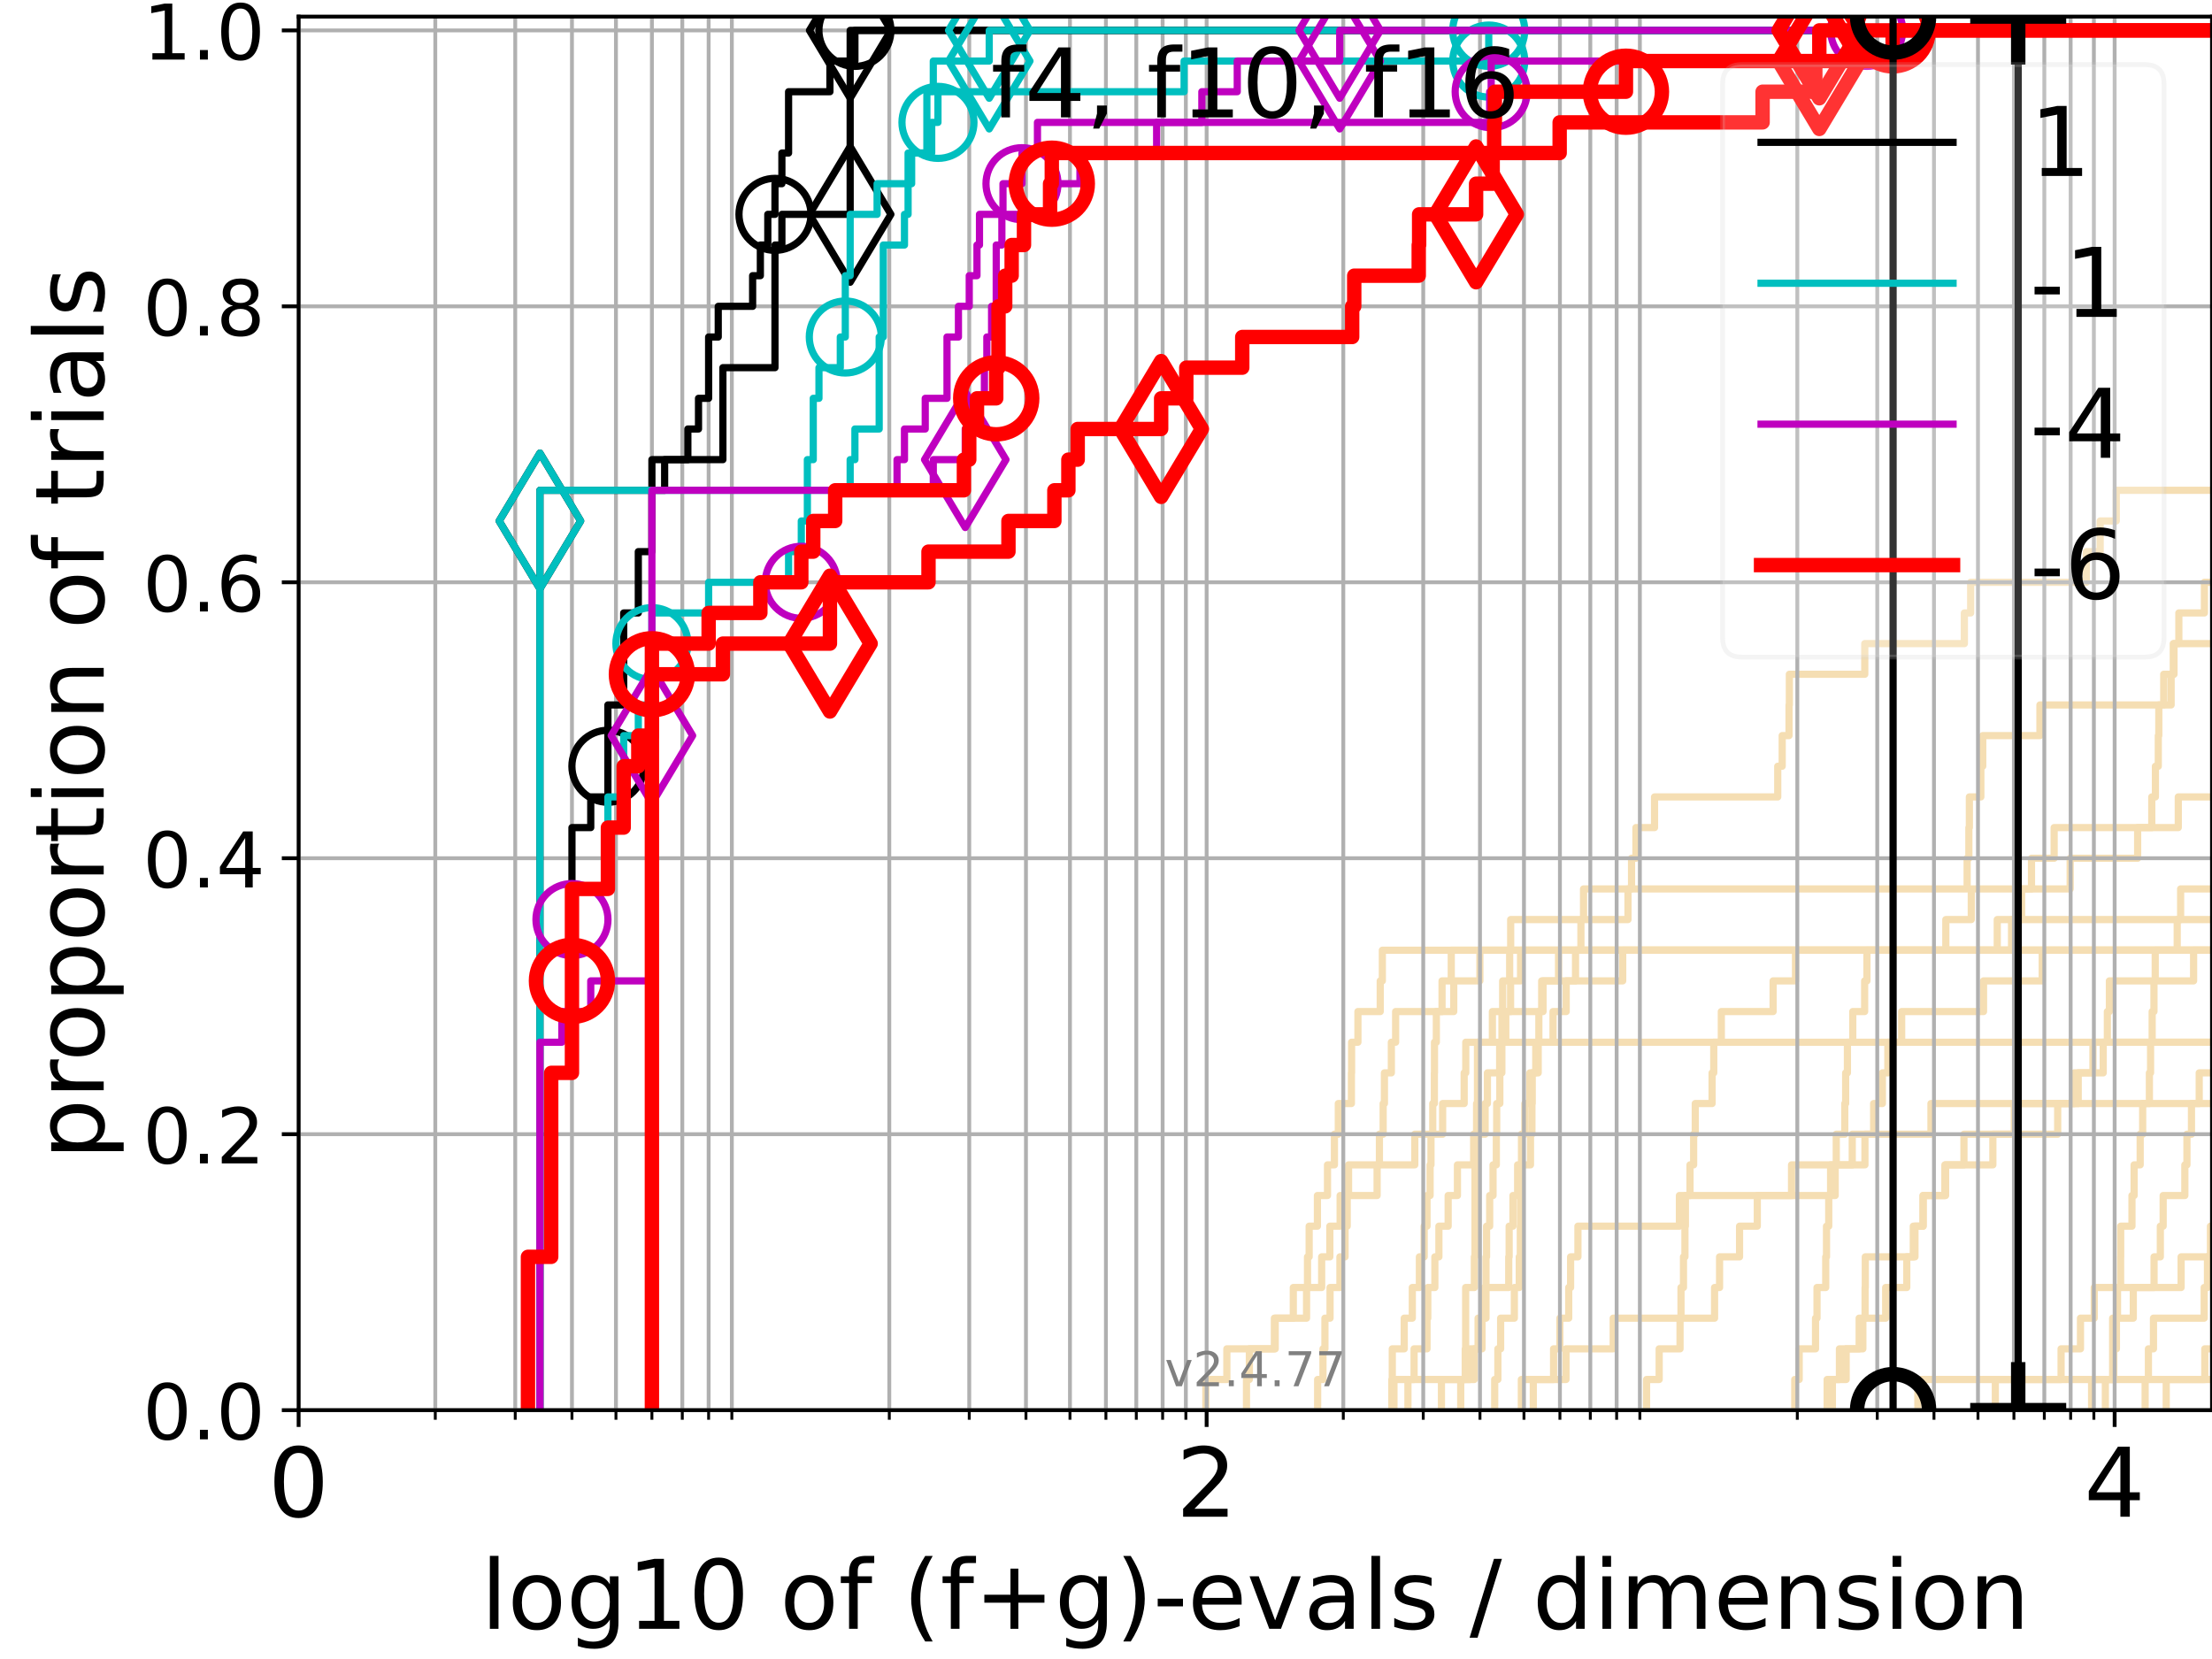 <?xml version="1.0" encoding="utf-8" standalone="no"?>
<!DOCTYPE svg PUBLIC "-//W3C//DTD SVG 1.1//EN"
  "http://www.w3.org/Graphics/SVG/1.1/DTD/svg11.dtd">
<!-- Created with matplotlib (https://matplotlib.org/) -->
<svg height="345.6pt" version="1.1" viewBox="0 0 460.8 345.6" width="460.8pt" xmlns="http://www.w3.org/2000/svg" xmlns:xlink="http://www.w3.org/1999/xlink">
 <defs>
  <style type="text/css">*{stroke-linecap:butt;stroke-linejoin:round;}</style>
 </defs>
 <g id="figure_1">
  <g id="patch_1">
   <path d="M 0 345.6 
L 460.8 345.6 
L 460.8 0 
L 0 0 
z
" style="fill:#ffffff;"/>
  </g>
  <g id="axes_1">
   <g id="patch_2">
    <path d="M 62.208 293.76 
L 460.8 293.76 
L 460.8 3.456 
L 62.208 3.456 
z
" style="fill:#ffffff;"/>
   </g>
   <g id="line2d_1">
    <path clip-path="url(#pa5ad825ec7)" d="M 274.49 293.76 
L 274.49 287.373 
L 275.598 287.373 
L 275.598 280.985 
L 276.006 280.985 
L 276.006 274.598 
L 277.074 274.598 
L 277.074 268.211 
L 279.13 268.211 
L 279.13 261.823 
L 280.202 261.823 
L 280.202 255.436 
L 280.648 255.436 
L 280.648 249.049 
L 280.929 249.049 
L 280.929 242.661 
L 294.726 242.661 
L 294.726 236.274 
L 300.528 236.274 
L 300.528 229.887 
L 305.014 229.887 
L 305.014 223.499 
L 305.346 223.499 
L 305.346 217.112 
L 310.892 217.112 
L 310.892 210.725 
L 321.445 210.725 
L 321.445 204.337 
L 324.671 204.337 
L 324.671 197.95 
L 324.671 197.95 
L 324.671 197.95 
L 460.8 197.95 
" style="fill:none;stroke:#f5deb3;stroke-linecap:square;stroke-width:1.5;"/>
   </g>
   <g id="line2d_2">
    <path clip-path="url(#pa5ad825ec7)" style="fill:none;stroke:#f5deb3;stroke-linecap:square;stroke-width:1.5;"/>
   </g>
   <g id="line2d_3">
    <path clip-path="url(#pa5ad825ec7)" d="M 381.719 293.76 
L 381.719 287.373 
L 383.188 287.373 
L 383.188 280.985 
L 388.065 280.985 
L 388.065 274.598 
L 388.531 274.598 
L 388.531 268.211 
L 388.572 268.211 
L 388.572 261.823 
L 398.923 261.823 
L 398.923 255.436 
L 400.642 255.436 
L 400.642 249.049 
L 405.154 249.049 
L 405.154 242.661 
L 409.126 242.661 
L 409.126 236.274 
L 419.615 236.274 
L 419.615 229.887 
L 432.929 229.887 
L 432.929 223.499 
L 436 223.499 
L 436 217.112 
L 436 217.112 
L 436 217.112 
L 460.8 217.112 
" style="fill:none;stroke:#f5deb3;stroke-linecap:square;stroke-width:1.5;"/>
   </g>
   <g id="line2d_4">
    <path clip-path="url(#pa5ad825ec7)" d="M 289.942 293.76 
L 289.942 287.373 
L 290.038 287.373 
L 290.038 280.985 
L 292.525 280.985 
L 292.525 274.598 
L 294.209 274.598 
L 294.209 268.211 
L 295.687 268.211 
L 295.687 261.823 
L 296.68 261.823 
L 296.68 255.436 
L 297.275 255.436 
L 297.275 249.049 
L 297.915 249.049 
L 297.915 242.661 
L 298.1 242.661 
L 298.1 236.274 
L 298.467 236.274 
L 298.467 229.887 
L 298.805 229.887 
L 298.805 223.499 
L 298.83 223.499 
L 298.83 217.112 
L 299.217 217.112 
L 299.217 210.725 
L 300.404 210.725 
L 300.404 204.337 
L 302.325 204.337 
L 302.325 197.95 
L 302.325 197.95 
L 302.325 197.95 
L 460.8 197.95 
" style="fill:none;stroke:#f5deb3;stroke-linecap:square;stroke-width:1.5;"/>
   </g>
   <g id="line2d_5"/>
   <g id="line2d_6"/>
   <g id="line2d_7">
    <path clip-path="url(#pa5ad825ec7)" d="M 311.371 293.76 
L 311.371 287.373 
L 312.033 287.373 
L 312.033 280.985 
L 312.61 280.985 
L 312.61 274.598 
L 315.467 274.598 
L 315.467 268.211 
L 316.49 268.211 
L 316.49 261.823 
L 316.708 261.823 
L 316.708 255.436 
L 316.741 255.436 
L 316.741 249.049 
L 316.858 249.049 
L 316.858 242.661 
L 316.958 242.661 
L 316.958 236.274 
L 317.651 236.274 
L 317.651 229.887 
L 318.701 229.887 
L 318.701 223.499 
L 319.926 223.499 
L 319.926 217.112 
L 320.571 217.112 
L 320.571 210.725 
L 321.161 210.725 
L 321.161 204.337 
L 338.04 204.337 
L 338.04 197.95 
L 416.063 197.95 
L 416.063 191.563 
L 454.265 191.563 
L 454.265 185.175 
L 461.452 185.175 
L 461.452 178.788 
L 461.8 178.788 
" style="fill:none;stroke:#f5deb3;stroke-linecap:square;stroke-width:1.5;"/>
   </g>
   <g id="line2d_8">
    <path clip-path="url(#pa5ad825ec7)" d="M 438.585 293.76 
L 438.585 287.373 
L 440.348 287.373 
L 440.348 280.985 
L 440.89 280.985 
L 440.89 274.598 
L 441.115 274.598 
L 441.115 268.211 
L 441.762 268.211 
L 441.762 261.823 
L 441.781 261.823 
L 441.781 255.436 
L 444.128 255.436 
L 444.128 249.049 
L 444.578 249.049 
L 444.578 242.661 
L 445.838 242.661 
L 445.838 236.274 
L 446.36 236.274 
L 446.36 229.887 
L 447.761 229.887 
L 447.761 223.499 
L 448.004 223.499 
L 448.004 217.112 
L 448.335 217.112 
L 448.335 210.725 
L 448.709 210.725 
L 448.709 204.337 
L 448.974 204.337 
L 448.974 197.95 
L 461.8 197.95 
" style="fill:none;stroke:#f5deb3;stroke-linecap:square;stroke-width:1.5;"/>
   </g>
   <g id="line2d_9">
    <path clip-path="url(#pa5ad825ec7)" d="M 290.389 293.76 
L 290.389 287.373 
L 307.118 287.373 
L 307.118 280.985 
L 307.913 280.985 
L 307.913 274.598 
L 309.219 274.598 
L 309.219 268.211 
L 309.559 268.211 
L 309.559 261.823 
L 309.678 261.823 
L 309.678 255.436 
L 310.329 255.436 
L 310.329 249.049 
L 311.027 249.049 
L 311.027 242.661 
L 311.713 242.661 
L 311.713 236.274 
L 311.788 236.274 
L 311.788 229.887 
L 312.443 229.887 
L 312.443 223.499 
L 312.868 223.499 
L 312.868 217.112 
L 312.887 217.112 
L 312.887 210.725 
L 313.033 210.725 
L 313.033 204.337 
L 314.49 204.337 
L 314.49 197.95 
L 314.701 197.95 
L 314.701 191.563 
L 339.14 191.563 
L 339.14 185.175 
L 339.88 185.175 
L 339.88 178.788 
L 340.793 178.788 
L 340.793 172.401 
L 344.673 172.401 
L 344.673 166.013 
L 370.335 166.013 
L 370.335 159.626 
L 371.263 159.626 
L 371.263 153.239 
L 372.688 153.239 
L 372.688 146.851 
L 372.757 146.851 
L 372.757 140.464 
L 388.467 140.464 
L 388.467 134.077 
L 409.214 134.077 
L 409.214 127.69 
L 410.525 127.69 
L 410.525 121.302 
L 434.627 121.302 
L 434.627 114.915 
L 437.503 114.915 
L 437.503 108.528 
L 440.856 108.528 
L 440.856 102.14 
L 440.856 102.14 
L 440.856 102.14 
L 460.8 102.14 
" style="fill:none;stroke:#f5deb3;stroke-linecap:square;stroke-width:1.5;"/>
   </g>
   <g id="line2d_10">
    <path clip-path="url(#pa5ad825ec7)" style="fill:none;stroke:#f5deb3;stroke-linecap:square;stroke-width:1.5;"/>
   </g>
   <g id="line2d_11">
    <path clip-path="url(#pa5ad825ec7)" style="fill:none;stroke:#f5deb3;stroke-linecap:square;stroke-width:1.5;"/>
   </g>
   <g id="line2d_12">
    <path clip-path="url(#pa5ad825ec7)" d="M 415.665 293.76 
L 415.665 287.373 
L 429.362 287.373 
L 429.362 280.985 
L 433.402 280.985 
L 433.402 274.598 
L 436.269 274.598 
L 436.269 268.211 
L 454.366 268.211 
L 454.366 261.823 
L 454.366 261.823 
L 454.366 261.823 
L 460.8 261.823 
" style="fill:none;stroke:#f5deb3;stroke-linecap:square;stroke-width:1.5;"/>
   </g>
   <g id="line2d_13"/>
   <g id="line2d_14">
    <path clip-path="url(#pa5ad825ec7)" d="M 316.925 293.76 
L 316.925 287.373 
L 326.227 287.373 
L 326.227 280.985 
L 336.061 280.985 
L 336.061 274.598 
L 357.177 274.598 
L 357.177 268.211 
L 358.219 268.211 
L 358.219 261.823 
L 362.382 261.823 
L 362.382 255.436 
L 366.075 255.436 
L 366.075 249.049 
L 373.212 249.049 
L 373.212 242.661 
L 388.502 242.661 
L 388.502 236.274 
L 402.254 236.274 
L 402.254 229.887 
L 402.254 229.887 
L 402.254 229.887 
L 460.8 229.887 
" style="fill:none;stroke:#f5deb3;stroke-linecap:square;stroke-width:1.5;"/>
   </g>
   <g id="line2d_15">
    <path clip-path="url(#pa5ad825ec7)" style="fill:none;stroke:#f5deb3;stroke-linecap:square;stroke-width:1.5;"/>
   </g>
   <g id="line2d_16">
    <path clip-path="url(#pa5ad825ec7)" d="M 319.412 293.76 
L 319.412 287.373 
L 323.638 287.373 
L 323.638 280.985 
L 324.946 280.985 
L 324.946 274.598 
L 326.794 274.598 
L 326.794 268.211 
L 327.185 268.211 
L 327.185 261.823 
L 328.712 261.823 
L 328.712 255.436 
L 349.856 255.436 
L 349.856 249.049 
L 381.346 249.049 
L 381.346 242.661 
L 385.859 242.661 
L 385.859 236.274 
L 390.315 236.274 
L 390.315 229.887 
L 392.134 229.887 
L 392.134 223.499 
L 393.271 223.499 
L 393.271 217.112 
L 396.15 217.112 
L 396.15 210.725 
L 413.207 210.725 
L 413.207 204.337 
L 425.431 204.337 
L 425.431 197.95 
L 425.431 197.95 
L 425.431 197.95 
L 460.8 197.95 
" style="fill:none;stroke:#f5deb3;stroke-linecap:square;stroke-width:1.5;"/>
   </g>
   <g id="line2d_17">
    <path clip-path="url(#pa5ad825ec7)" d="M 373.879 293.76 
L 373.879 287.373 
L 374.801 287.373 
L 374.801 280.985 
L 378.207 280.985 
L 378.207 274.598 
L 378.517 274.598 
L 378.517 268.211 
L 380.331 268.211 
L 380.331 261.823 
L 380.494 261.823 
L 380.494 255.436 
L 380.959 255.436 
L 380.959 249.049 
L 382.306 249.049 
L 382.306 242.661 
L 382.526 242.661 
L 382.526 236.274 
L 384.301 236.274 
L 384.301 229.887 
L 384.484 229.887 
L 384.484 223.499 
L 384.852 223.499 
L 384.852 217.112 
L 385.965 217.112 
L 385.965 210.725 
L 388.438 210.725 
L 388.438 204.337 
L 388.919 204.337 
L 388.919 197.95 
L 388.919 197.95 
L 388.919 197.95 
L 460.8 197.95 
" style="fill:none;stroke:#f5deb3;stroke-linecap:square;stroke-width:1.5;"/>
   </g>
   <g id="line2d_18">
    <path clip-path="url(#pa5ad825ec7)" d="M 380.629 293.76 
L 380.629 287.373 
L 384.59 287.373 
L 384.59 280.985 
L 387.295 280.985 
L 387.295 274.598 
L 392.819 274.598 
L 392.819 268.211 
L 397.217 268.211 
L 397.217 261.823 
L 398.574 261.823 
L 398.574 255.436 
L 400.585 255.436 
L 400.585 249.049 
L 405.305 249.049 
L 405.305 242.661 
L 415.152 242.661 
L 415.152 236.274 
L 428.654 236.274 
L 428.654 229.887 
L 432.123 229.887 
L 432.123 223.499 
L 438.138 223.499 
L 438.138 217.112 
L 439.002 217.112 
L 439.002 210.725 
L 439.424 210.725 
L 439.424 204.337 
L 456.966 204.337 
L 456.966 197.95 
L 456.966 197.95 
L 456.966 197.95 
L 460.8 197.95 
" style="fill:none;stroke:#f5deb3;stroke-linecap:square;stroke-width:1.5;"/>
   </g>
   <g id="line2d_19">
    <path clip-path="url(#pa5ad825ec7)" d="M 446.871 293.76 
L 446.871 291.631 
L 446.871 291.631 
L 446.871 289.502 
L 446.871 289.502 
L 446.871 287.373 
L 447.555 287.373 
L 447.555 285.244 
L 447.555 285.244 
L 447.555 283.114 
L 447.555 283.114 
L 447.555 280.985 
L 448.608 280.985 
L 448.608 278.856 
L 448.608 278.856 
L 448.608 276.727 
L 448.608 276.727 
L 448.608 274.598 
L 459.174 274.598 
L 459.174 272.469 
L 459.174 272.469 
L 459.174 270.34 
L 459.174 270.34 
L 459.174 268.211 
L 459.856 268.211 
L 459.856 266.082 
L 459.856 266.082 
L 459.856 263.952 
L 459.856 263.952 
L 459.856 261.823 
L 460.484 261.823 
L 460.484 259.694 
L 460.484 259.694 
L 460.484 257.565 
L 460.484 257.565 
L 460.484 255.436 
L 461.8 255.436 
" style="fill:none;stroke:#f5deb3;stroke-linecap:square;stroke-width:1.5;"/>
   </g>
   <g id="line2d_20">
    <path clip-path="url(#pa5ad825ec7)" d="M 251.199 293.76 
L 251.199 287.373 
L 255.576 287.373 
L 255.576 280.985 
L 265.476 280.985 
L 265.476 274.598 
L 269.418 274.598 
L 269.418 268.211 
L 272.378 268.211 
L 272.378 261.823 
L 272.722 261.823 
L 272.722 255.436 
L 274.443 255.436 
L 274.443 249.049 
L 276.543 249.049 
L 276.543 242.661 
L 277.986 242.661 
L 277.986 236.274 
L 278.794 236.274 
L 278.794 229.887 
L 281.524 229.887 
L 281.524 223.499 
L 281.564 223.499 
L 281.564 217.112 
L 282.881 217.112 
L 282.881 210.725 
L 287.528 210.725 
L 287.528 204.337 
L 287.968 204.337 
L 287.968 197.95 
L 453.552 197.95 
L 453.552 191.563 
L 453.552 191.563 
L 453.552 191.563 
L 460.8 191.563 
" style="fill:none;stroke:#f5deb3;stroke-linecap:square;stroke-width:1.5;"/>
   </g>
   <g id="line2d_21">
    <path clip-path="url(#pa5ad825ec7)" d="M 300.279 293.76 
L 300.279 287.373 
L 305.236 287.373 
L 305.236 280.985 
L 305.324 280.985 
L 305.324 274.598 
L 305.324 274.598 
L 305.324 268.211 
L 307.139 268.211 
L 307.139 261.823 
L 307.265 261.823 
L 307.265 255.436 
L 307.265 255.436 
L 307.265 249.049 
L 307.265 249.049 
L 307.265 242.661 
L 307.601 242.661 
L 307.601 236.274 
L 307.601 236.274 
L 307.601 229.887 
L 307.788 229.887 
L 307.788 223.499 
L 307.788 223.499 
L 307.788 217.112 
L 307.788 217.112 
L 307.788 217.112 
L 460.8 217.112 
" style="fill:none;stroke:#f5deb3;stroke-linecap:square;stroke-width:1.5;"/>
   </g>
   <g id="line2d_22">
    <path clip-path="url(#pa5ad825ec7)" d="M 259.666 293.76 
L 259.666 287.373 
L 260.265 287.373 
L 260.265 280.985 
L 265.651 280.985 
L 265.651 274.598 
L 272.181 274.598 
L 272.181 268.211 
L 275.324 268.211 
L 275.324 261.823 
L 277.03 261.823 
L 277.03 255.436 
L 279.172 255.436 
L 279.172 249.049 
L 286.876 249.049 
L 286.876 242.661 
L 287.357 242.661 
L 287.357 236.274 
L 288.137 236.274 
L 288.137 229.887 
L 288.404 229.887 
L 288.404 223.499 
L 289.846 223.499 
L 289.846 217.112 
L 290.737 217.112 
L 290.737 210.725 
L 302.844 210.725 
L 302.844 204.337 
L 308.285 204.337 
L 308.285 197.95 
L 461.8 197.95 
" style="fill:none;stroke:#f5deb3;stroke-linecap:square;stroke-width:1.5;"/>
   </g>
   <g id="line2d_23">
    <path clip-path="url(#pa5ad825ec7)" d="M 399.523 293.76 
L 399.523 287.373 
L 399.523 287.373 
L 399.523 287.373 
L 460.8 287.373 
" style="fill:none;stroke:#f5deb3;stroke-linecap:square;stroke-width:1.5;"/>
   </g>
   <g id="line2d_24">
    <path clip-path="url(#pa5ad825ec7)" d="M 304.296 293.76 
L 304.296 287.373 
L 306.242 287.373 
L 306.242 280.985 
L 308.734 280.985 
L 308.734 274.598 
L 309.559 274.598 
L 309.559 268.211 
L 314.295 268.211 
L 314.295 261.823 
L 314.384 261.823 
L 314.384 255.436 
L 315.173 255.436 
L 315.173 249.049 
L 316.152 249.049 
L 316.152 242.661 
L 318.828 242.661 
L 318.828 236.274 
L 319.129 236.274 
L 319.129 229.887 
L 319.192 229.887 
L 319.192 223.499 
L 320.434 223.499 
L 320.434 217.112 
L 323.524 217.112 
L 323.524 210.725 
L 326.267 210.725 
L 326.267 204.337 
L 328.209 204.337 
L 328.209 197.95 
L 329.332 197.95 
L 329.332 191.563 
L 329.882 191.563 
L 329.882 185.175 
L 409.791 185.175 
L 409.791 178.788 
L 410.15 178.788 
L 410.15 172.401 
L 410.255 172.401 
L 410.255 166.013 
L 412.647 166.013 
L 412.647 159.626 
L 413.04 159.626 
L 413.04 153.239 
L 424.956 153.239 
L 424.956 146.851 
L 450.74 146.851 
L 450.74 140.464 
L 452.734 140.464 
L 452.734 134.077 
L 453.892 134.077 
L 453.892 127.69 
L 459.219 127.69 
L 459.219 121.302 
L 461.8 121.302 
" style="fill:none;stroke:#f5deb3;stroke-linecap:square;stroke-width:1.5;"/>
   </g>
   <g id="line2d_25">
    <path clip-path="url(#pa5ad825ec7)" d="M 451.264 293.76 
L 451.264 287.373 
L 459.299 287.373 
L 459.299 280.985 
L 461.8 280.985 
" style="fill:none;stroke:#f5deb3;stroke-linecap:square;stroke-width:1.5;"/>
   </g>
   <g id="line2d_26">
    <path clip-path="url(#pa5ad825ec7)" d="M 343.014 293.76 
L 343.014 287.373 
L 345.636 287.373 
L 345.636 280.985 
L 349.983 280.985 
L 349.983 274.598 
L 350.184 274.598 
L 350.184 268.211 
L 350.699 268.211 
L 350.699 261.823 
L 351.005 261.823 
L 351.005 255.436 
L 351.099 255.436 
L 351.099 249.049 
L 352.059 249.049 
L 352.059 242.661 
L 352.816 242.661 
L 352.816 236.274 
L 353.155 236.274 
L 353.155 229.887 
L 356.661 229.887 
L 356.661 223.499 
L 357.008 223.499 
L 357.008 217.112 
L 358.583 217.112 
L 358.583 210.725 
L 369.376 210.725 
L 369.376 204.337 
L 374.037 204.337 
L 374.037 197.95 
L 405.35 197.95 
L 405.35 191.563 
L 410.655 191.563 
L 410.655 185.175 
L 431.255 185.175 
L 431.255 178.788 
L 445.311 178.788 
L 445.311 172.401 
L 453.775 172.401 
L 453.775 166.013 
L 461.8 166.013 
" style="fill:none;stroke:#f5deb3;stroke-linecap:square;stroke-width:1.5;"/>
   </g>
   <g id="line2d_27">
    <path clip-path="url(#pa5ad825ec7)" d="M 435.718 293.76 
L 435.718 287.373 
L 440.104 287.373 
L 440.104 280.985 
L 440.104 280.985 
L 440.104 274.598 
L 444.406 274.598 
L 444.406 268.211 
L 448.732 268.211 
L 448.732 261.823 
L 450.039 261.823 
L 450.039 255.436 
L 450.627 255.436 
L 450.627 249.049 
L 455.144 249.049 
L 455.144 242.661 
L 455.579 242.661 
L 455.579 236.274 
L 456.526 236.274 
L 456.526 229.887 
L 458.137 229.887 
L 458.137 223.499 
L 461.8 223.499 
" style="fill:none;stroke:#f5deb3;stroke-linecap:square;stroke-width:1.5;"/>
   </g>
   <g id="line2d_28">
    <path clip-path="url(#pa5ad825ec7)" d="M 293.301 293.76 
L 293.301 287.373 
L 294.583 287.373 
L 294.583 280.985 
L 297.275 280.985 
L 297.275 274.598 
L 297.436 274.598 
L 297.436 268.211 
L 298.908 268.211 
L 298.908 261.823 
L 299.751 261.823 
L 299.751 255.436 
L 301.678 255.436 
L 301.678 249.049 
L 303.611 249.049 
L 303.611 242.661 
L 306.99 242.661 
L 306.99 236.274 
L 309.379 236.274 
L 309.379 229.887 
L 309.857 229.887 
L 309.857 223.499 
L 312.406 223.499 
L 312.406 217.112 
L 313.687 217.112 
L 313.687 210.725 
L 314.684 210.725 
L 314.684 204.337 
L 316.758 204.337 
L 316.758 197.95 
L 419.043 197.95 
L 419.043 191.563 
L 421.138 191.563 
L 421.138 185.175 
L 423.197 185.175 
L 423.197 178.788 
L 427.919 178.788 
L 427.919 172.401 
L 448.256 172.401 
L 448.256 166.013 
L 449.012 166.013 
L 449.012 159.626 
L 449.612 159.626 
L 449.612 153.239 
L 449.718 153.239 
L 449.718 146.851 
L 452.287 146.851 
L 452.287 140.464 
L 452.885 140.464 
L 452.885 134.077 
L 461.8 134.077 
" style="fill:none;stroke:#f5deb3;stroke-linecap:square;stroke-width:1.5;"/>
   </g>
   <g id="line2d_29"/>
   <g id="line2d_30"/>
   <g id="matplotlib.axis_1">
    <g id="xtick_1">
     <g id="line2d_31">
      <path clip-path="url(#pa5ad825ec7)" d="M 62.208 293.76 
L 62.208 3.456 
" style="fill:none;stroke:#b0b0b0;stroke-linecap:square;stroke-width:0.8;"/>
     </g>
     <g id="line2d_32">
      <defs>
       <path d="M 0 0 
L 0 3.5 
" id="m9ffe674152" style="stroke:#000000;stroke-width:0.8;"/>
      </defs>
      <g>
       <use style="stroke:#000000;stroke-width:0.8;" x="62.208" xlink:href="#m9ffe674152" y="293.76"/>
      </g>
     </g>
     <g id="text_1">
      <!-- 0 -->
      <g transform="translate(55.846 315.957)scale(0.2 -0.2)">
       <defs>
        <path d="M 31.781 66.406 
Q 24.172 66.406 20.328 58.906 
Q 16.5 51.422 16.5 36.375 
Q 16.5 21.391 20.328 13.891 
Q 24.172 6.391 31.781 6.391 
Q 39.453 6.391 43.281 13.891 
Q 47.125 21.391 47.125 36.375 
Q 47.125 51.422 43.281 58.906 
Q 39.453 66.406 31.781 66.406 
z
M 31.781 74.219 
Q 44.047 74.219 50.516 64.516 
Q 56.984 54.828 56.984 36.375 
Q 56.984 17.969 50.516 8.266 
Q 44.047 -1.422 31.781 -1.422 
Q 19.531 -1.422 13.062 8.266 
Q 6.594 17.969 6.594 36.375 
Q 6.594 54.828 13.062 64.516 
Q 19.531 74.219 31.781 74.219 
z
" id="DejaVuSans-48"/>
       </defs>
       <use xlink:href="#DejaVuSans-48"/>
      </g>
     </g>
    </g>
    <g id="xtick_2">
     <g id="line2d_33">
      <path clip-path="url(#pa5ad825ec7)" d="M 251.364 293.76 
L 251.364 3.456 
" style="fill:none;stroke:#b0b0b0;stroke-linecap:square;stroke-width:0.8;"/>
     </g>
     <g id="line2d_34">
      <g>
       <use style="stroke:#000000;stroke-width:0.8;" x="251.364" xlink:href="#m9ffe674152" y="293.76"/>
      </g>
     </g>
     <g id="text_2">
      <!-- 2 -->
      <g transform="translate(245.001 315.957)scale(0.2 -0.2)">
       <defs>
        <path d="M 19.188 8.297 
L 53.609 8.297 
L 53.609 0 
L 7.328 0 
L 7.328 8.297 
Q 12.938 14.109 22.625 23.891 
Q 32.328 33.688 34.812 36.531 
Q 39.547 41.844 41.422 45.531 
Q 43.312 49.219 43.312 52.781 
Q 43.312 58.594 39.234 62.25 
Q 35.156 65.922 28.609 65.922 
Q 23.969 65.922 18.812 64.312 
Q 13.672 62.703 7.812 59.422 
L 7.812 69.391 
Q 13.766 71.781 18.938 73 
Q 24.125 74.219 28.422 74.219 
Q 39.75 74.219 46.484 68.547 
Q 53.219 62.891 53.219 53.422 
Q 53.219 48.922 51.531 44.891 
Q 49.859 40.875 45.406 35.406 
Q 44.188 33.984 37.641 27.219 
Q 31.109 20.453 19.188 8.297 
z
" id="DejaVuSans-50"/>
       </defs>
       <use xlink:href="#DejaVuSans-50"/>
      </g>
     </g>
    </g>
    <g id="xtick_3">
     <g id="line2d_35">
      <path clip-path="url(#pa5ad825ec7)" d="M 440.519 293.76 
L 440.519 3.456 
" style="fill:none;stroke:#b0b0b0;stroke-linecap:square;stroke-width:0.8;"/>
     </g>
     <g id="line2d_36">
      <g>
       <use style="stroke:#000000;stroke-width:0.8;" x="440.519" xlink:href="#m9ffe674152" y="293.76"/>
      </g>
     </g>
     <g id="text_3">
      <!-- 4 -->
      <g transform="translate(434.157 315.957)scale(0.2 -0.2)">
       <defs>
        <path d="M 37.797 64.312 
L 12.891 25.391 
L 37.797 25.391 
z
M 35.203 72.906 
L 47.609 72.906 
L 47.609 25.391 
L 58.016 25.391 
L 58.016 17.188 
L 47.609 17.188 
L 47.609 0 
L 37.797 0 
L 37.797 17.188 
L 4.891 17.188 
L 4.891 26.703 
z
" id="DejaVuSans-52"/>
       </defs>
       <use xlink:href="#DejaVuSans-52"/>
      </g>
     </g>
    </g>
    <g id="xtick_4">
     <g id="line2d_37">
      <path clip-path="url(#pa5ad825ec7)" d="M 90.679 293.76 
L 90.679 3.456 
" style="fill:none;stroke:#b0b0b0;stroke-linecap:square;stroke-width:0.8;"/>
     </g>
     <g id="line2d_38">
      <defs>
       <path d="M 0 0 
L 0 2 
" id="m710a1a7b04" style="stroke:#000000;stroke-width:0.6;"/>
      </defs>
      <g>
       <use style="stroke:#000000;stroke-width:0.6;" x="90.679" xlink:href="#m710a1a7b04" y="293.76"/>
      </g>
     </g>
    </g>
    <g id="xtick_5">
     <g id="line2d_39">
      <path clip-path="url(#pa5ad825ec7)" d="M 107.333 293.76 
L 107.333 3.456 
" style="fill:none;stroke:#b0b0b0;stroke-linecap:square;stroke-width:0.8;"/>
     </g>
     <g id="line2d_40">
      <g>
       <use style="stroke:#000000;stroke-width:0.6;" x="107.333" xlink:href="#m710a1a7b04" y="293.76"/>
      </g>
     </g>
    </g>
    <g id="xtick_6">
     <g id="line2d_41">
      <path clip-path="url(#pa5ad825ec7)" d="M 119.15 293.76 
L 119.15 3.456 
" style="fill:none;stroke:#b0b0b0;stroke-linecap:square;stroke-width:0.8;"/>
     </g>
     <g id="line2d_42">
      <g>
       <use style="stroke:#000000;stroke-width:0.6;" x="119.15" xlink:href="#m710a1a7b04" y="293.76"/>
      </g>
     </g>
    </g>
    <g id="xtick_7">
     <g id="line2d_43">
      <path clip-path="url(#pa5ad825ec7)" d="M 128.315 293.76 
L 128.315 3.456 
" style="fill:none;stroke:#b0b0b0;stroke-linecap:square;stroke-width:0.8;"/>
     </g>
     <g id="line2d_44">
      <g>
       <use style="stroke:#000000;stroke-width:0.6;" x="128.315" xlink:href="#m710a1a7b04" y="293.76"/>
      </g>
     </g>
    </g>
    <g id="xtick_8">
     <g id="line2d_45">
      <path clip-path="url(#pa5ad825ec7)" d="M 135.804 293.76 
L 135.804 3.456 
" style="fill:none;stroke:#b0b0b0;stroke-linecap:square;stroke-width:0.8;"/>
     </g>
     <g id="line2d_46">
      <g>
       <use style="stroke:#000000;stroke-width:0.6;" x="135.804" xlink:href="#m710a1a7b04" y="293.76"/>
      </g>
     </g>
    </g>
    <g id="xtick_9">
     <g id="line2d_47">
      <path clip-path="url(#pa5ad825ec7)" d="M 142.136 293.76 
L 142.136 3.456 
" style="fill:none;stroke:#b0b0b0;stroke-linecap:square;stroke-width:0.8;"/>
     </g>
     <g id="line2d_48">
      <g>
       <use style="stroke:#000000;stroke-width:0.6;" x="142.136" xlink:href="#m710a1a7b04" y="293.76"/>
      </g>
     </g>
    </g>
    <g id="xtick_10">
     <g id="line2d_49">
      <path clip-path="url(#pa5ad825ec7)" d="M 147.62 293.76 
L 147.62 3.456 
" style="fill:none;stroke:#b0b0b0;stroke-linecap:square;stroke-width:0.8;"/>
     </g>
     <g id="line2d_50">
      <g>
       <use style="stroke:#000000;stroke-width:0.6;" x="147.62" xlink:href="#m710a1a7b04" y="293.76"/>
      </g>
     </g>
    </g>
    <g id="xtick_11">
     <g id="line2d_51">
      <path clip-path="url(#pa5ad825ec7)" d="M 152.458 293.76 
L 152.458 3.456 
" style="fill:none;stroke:#b0b0b0;stroke-linecap:square;stroke-width:0.8;"/>
     </g>
     <g id="line2d_52">
      <g>
       <use style="stroke:#000000;stroke-width:0.6;" x="152.458" xlink:href="#m710a1a7b04" y="293.76"/>
      </g>
     </g>
    </g>
    <g id="xtick_12">
     <g id="line2d_53">
      <path clip-path="url(#pa5ad825ec7)" d="M 185.257 293.76 
L 185.257 3.456 
" style="fill:none;stroke:#b0b0b0;stroke-linecap:square;stroke-width:0.8;"/>
     </g>
     <g id="line2d_54">
      <g>
       <use style="stroke:#000000;stroke-width:0.6;" x="185.257" xlink:href="#m710a1a7b04" y="293.76"/>
      </g>
     </g>
    </g>
    <g id="xtick_13">
     <g id="line2d_55">
      <path clip-path="url(#pa5ad825ec7)" d="M 201.911 293.76 
L 201.911 3.456 
" style="fill:none;stroke:#b0b0b0;stroke-linecap:square;stroke-width:0.8;"/>
     </g>
     <g id="line2d_56">
      <g>
       <use style="stroke:#000000;stroke-width:0.6;" x="201.911" xlink:href="#m710a1a7b04" y="293.76"/>
      </g>
     </g>
    </g>
    <g id="xtick_14">
     <g id="line2d_57">
      <path clip-path="url(#pa5ad825ec7)" d="M 213.727 293.76 
L 213.727 3.456 
" style="fill:none;stroke:#b0b0b0;stroke-linecap:square;stroke-width:0.8;"/>
     </g>
     <g id="line2d_58">
      <g>
       <use style="stroke:#000000;stroke-width:0.6;" x="213.727" xlink:href="#m710a1a7b04" y="293.76"/>
      </g>
     </g>
    </g>
    <g id="xtick_15">
     <g id="line2d_59">
      <path clip-path="url(#pa5ad825ec7)" d="M 222.893 293.76 
L 222.893 3.456 
" style="fill:none;stroke:#b0b0b0;stroke-linecap:square;stroke-width:0.8;"/>
     </g>
     <g id="line2d_60">
      <g>
       <use style="stroke:#000000;stroke-width:0.6;" x="222.893" xlink:href="#m710a1a7b04" y="293.76"/>
      </g>
     </g>
    </g>
    <g id="xtick_16">
     <g id="line2d_61">
      <path clip-path="url(#pa5ad825ec7)" d="M 230.382 293.76 
L 230.382 3.456 
" style="fill:none;stroke:#b0b0b0;stroke-linecap:square;stroke-width:0.8;"/>
     </g>
     <g id="line2d_62">
      <g>
       <use style="stroke:#000000;stroke-width:0.6;" x="230.382" xlink:href="#m710a1a7b04" y="293.76"/>
      </g>
     </g>
    </g>
    <g id="xtick_17">
     <g id="line2d_63">
      <path clip-path="url(#pa5ad825ec7)" d="M 236.713 293.76 
L 236.713 3.456 
" style="fill:none;stroke:#b0b0b0;stroke-linecap:square;stroke-width:0.8;"/>
     </g>
     <g id="line2d_64">
      <g>
       <use style="stroke:#000000;stroke-width:0.6;" x="236.713" xlink:href="#m710a1a7b04" y="293.76"/>
      </g>
     </g>
    </g>
    <g id="xtick_18">
     <g id="line2d_65">
      <path clip-path="url(#pa5ad825ec7)" d="M 242.198 293.76 
L 242.198 3.456 
" style="fill:none;stroke:#b0b0b0;stroke-linecap:square;stroke-width:0.8;"/>
     </g>
     <g id="line2d_66">
      <g>
       <use style="stroke:#000000;stroke-width:0.6;" x="242.198" xlink:href="#m710a1a7b04" y="293.76"/>
      </g>
     </g>
    </g>
    <g id="xtick_19">
     <g id="line2d_67">
      <path clip-path="url(#pa5ad825ec7)" d="M 247.036 293.76 
L 247.036 3.456 
" style="fill:none;stroke:#b0b0b0;stroke-linecap:square;stroke-width:0.8;"/>
     </g>
     <g id="line2d_68">
      <g>
       <use style="stroke:#000000;stroke-width:0.6;" x="247.036" xlink:href="#m710a1a7b04" y="293.76"/>
      </g>
     </g>
    </g>
    <g id="xtick_20">
     <g id="line2d_69">
      <path clip-path="url(#pa5ad825ec7)" d="M 279.834 293.76 
L 279.834 3.456 
" style="fill:none;stroke:#b0b0b0;stroke-linecap:square;stroke-width:0.8;"/>
     </g>
     <g id="line2d_70">
      <g>
       <use style="stroke:#000000;stroke-width:0.6;" x="279.834" xlink:href="#m710a1a7b04" y="293.76"/>
      </g>
     </g>
    </g>
    <g id="xtick_21">
     <g id="line2d_71">
      <path clip-path="url(#pa5ad825ec7)" d="M 296.489 293.76 
L 296.489 3.456 
" style="fill:none;stroke:#b0b0b0;stroke-linecap:square;stroke-width:0.8;"/>
     </g>
     <g id="line2d_72">
      <g>
       <use style="stroke:#000000;stroke-width:0.6;" x="296.489" xlink:href="#m710a1a7b04" y="293.76"/>
      </g>
     </g>
    </g>
    <g id="xtick_22">
     <g id="line2d_73">
      <path clip-path="url(#pa5ad825ec7)" d="M 308.305 293.76 
L 308.305 3.456 
" style="fill:none;stroke:#b0b0b0;stroke-linecap:square;stroke-width:0.8;"/>
     </g>
     <g id="line2d_74">
      <g>
       <use style="stroke:#000000;stroke-width:0.6;" x="308.305" xlink:href="#m710a1a7b04" y="293.76"/>
      </g>
     </g>
    </g>
    <g id="xtick_23">
     <g id="line2d_75">
      <path clip-path="url(#pa5ad825ec7)" d="M 317.471 293.76 
L 317.471 3.456 
" style="fill:none;stroke:#b0b0b0;stroke-linecap:square;stroke-width:0.8;"/>
     </g>
     <g id="line2d_76">
      <g>
       <use style="stroke:#000000;stroke-width:0.6;" x="317.471" xlink:href="#m710a1a7b04" y="293.76"/>
      </g>
     </g>
    </g>
    <g id="xtick_24">
     <g id="line2d_77">
      <path clip-path="url(#pa5ad825ec7)" d="M 324.959 293.76 
L 324.959 3.456 
" style="fill:none;stroke:#b0b0b0;stroke-linecap:square;stroke-width:0.8;"/>
     </g>
     <g id="line2d_78">
      <g>
       <use style="stroke:#000000;stroke-width:0.6;" x="324.959" xlink:href="#m710a1a7b04" y="293.76"/>
      </g>
     </g>
    </g>
    <g id="xtick_25">
     <g id="line2d_79">
      <path clip-path="url(#pa5ad825ec7)" d="M 331.291 293.76 
L 331.291 3.456 
" style="fill:none;stroke:#b0b0b0;stroke-linecap:square;stroke-width:0.8;"/>
     </g>
     <g id="line2d_80">
      <g>
       <use style="stroke:#000000;stroke-width:0.6;" x="331.291" xlink:href="#m710a1a7b04" y="293.76"/>
      </g>
     </g>
    </g>
    <g id="xtick_26">
     <g id="line2d_81">
      <path clip-path="url(#pa5ad825ec7)" d="M 336.776 293.76 
L 336.776 3.456 
" style="fill:none;stroke:#b0b0b0;stroke-linecap:square;stroke-width:0.8;"/>
     </g>
     <g id="line2d_82">
      <g>
       <use style="stroke:#000000;stroke-width:0.6;" x="336.776" xlink:href="#m710a1a7b04" y="293.76"/>
      </g>
     </g>
    </g>
    <g id="xtick_27">
     <g id="line2d_83">
      <path clip-path="url(#pa5ad825ec7)" d="M 341.614 293.76 
L 341.614 3.456 
" style="fill:none;stroke:#b0b0b0;stroke-linecap:square;stroke-width:0.8;"/>
     </g>
     <g id="line2d_84">
      <g>
       <use style="stroke:#000000;stroke-width:0.6;" x="341.614" xlink:href="#m710a1a7b04" y="293.76"/>
      </g>
     </g>
    </g>
    <g id="xtick_28">
     <g id="line2d_85">
      <path clip-path="url(#pa5ad825ec7)" d="M 374.412 293.76 
L 374.412 3.456 
" style="fill:none;stroke:#b0b0b0;stroke-linecap:square;stroke-width:0.8;"/>
     </g>
     <g id="line2d_86">
      <g>
       <use style="stroke:#000000;stroke-width:0.6;" x="374.412" xlink:href="#m710a1a7b04" y="293.76"/>
      </g>
     </g>
    </g>
    <g id="xtick_29">
     <g id="line2d_87">
      <path clip-path="url(#pa5ad825ec7)" d="M 391.067 293.76 
L 391.067 3.456 
" style="fill:none;stroke:#b0b0b0;stroke-linecap:square;stroke-width:0.8;"/>
     </g>
     <g id="line2d_88">
      <g>
       <use style="stroke:#000000;stroke-width:0.6;" x="391.067" xlink:href="#m710a1a7b04" y="293.76"/>
      </g>
     </g>
    </g>
    <g id="xtick_30">
     <g id="line2d_89">
      <path clip-path="url(#pa5ad825ec7)" d="M 402.883 293.76 
L 402.883 3.456 
" style="fill:none;stroke:#b0b0b0;stroke-linecap:square;stroke-width:0.8;"/>
     </g>
     <g id="line2d_90">
      <g>
       <use style="stroke:#000000;stroke-width:0.6;" x="402.883" xlink:href="#m710a1a7b04" y="293.76"/>
      </g>
     </g>
    </g>
    <g id="xtick_31">
     <g id="line2d_91">
      <path clip-path="url(#pa5ad825ec7)" d="M 412.049 293.76 
L 412.049 3.456 
" style="fill:none;stroke:#b0b0b0;stroke-linecap:square;stroke-width:0.8;"/>
     </g>
     <g id="line2d_92">
      <g>
       <use style="stroke:#000000;stroke-width:0.6;" x="412.049" xlink:href="#m710a1a7b04" y="293.76"/>
      </g>
     </g>
    </g>
    <g id="xtick_32">
     <g id="line2d_93">
      <path clip-path="url(#pa5ad825ec7)" d="M 419.537 293.76 
L 419.537 3.456 
" style="fill:none;stroke:#b0b0b0;stroke-linecap:square;stroke-width:0.8;"/>
     </g>
     <g id="line2d_94">
      <g>
       <use style="stroke:#000000;stroke-width:0.6;" x="419.537" xlink:href="#m710a1a7b04" y="293.76"/>
      </g>
     </g>
    </g>
    <g id="xtick_33">
     <g id="line2d_95">
      <path clip-path="url(#pa5ad825ec7)" d="M 425.869 293.76 
L 425.869 3.456 
" style="fill:none;stroke:#b0b0b0;stroke-linecap:square;stroke-width:0.8;"/>
     </g>
     <g id="line2d_96">
      <g>
       <use style="stroke:#000000;stroke-width:0.6;" x="425.869" xlink:href="#m710a1a7b04" y="293.76"/>
      </g>
     </g>
    </g>
    <g id="xtick_34">
     <g id="line2d_97">
      <path clip-path="url(#pa5ad825ec7)" d="M 431.354 293.76 
L 431.354 3.456 
" style="fill:none;stroke:#b0b0b0;stroke-linecap:square;stroke-width:0.8;"/>
     </g>
     <g id="line2d_98">
      <g>
       <use style="stroke:#000000;stroke-width:0.6;" x="431.354" xlink:href="#m710a1a7b04" y="293.76"/>
      </g>
     </g>
    </g>
    <g id="xtick_35">
     <g id="line2d_99">
      <path clip-path="url(#pa5ad825ec7)" d="M 436.192 293.76 
L 436.192 3.456 
" style="fill:none;stroke:#b0b0b0;stroke-linecap:square;stroke-width:0.8;"/>
     </g>
     <g id="line2d_100">
      <g>
       <use style="stroke:#000000;stroke-width:0.6;" x="436.192" xlink:href="#m710a1a7b04" y="293.76"/>
      </g>
     </g>
    </g>
    <g id="text_4">
     <!-- log10 of (f+g)-evals / dimension -->
     <g transform="translate(100.165 339.313)scale(0.2 -0.2)">
      <defs>
       <path d="M 9.422 75.984 
L 18.406 75.984 
L 18.406 0 
L 9.422 0 
z
" id="DejaVuSans-108"/>
       <path d="M 30.609 48.391 
Q 23.391 48.391 19.188 42.75 
Q 14.984 37.109 14.984 27.297 
Q 14.984 17.484 19.156 11.844 
Q 23.344 6.203 30.609 6.203 
Q 37.797 6.203 41.984 11.859 
Q 46.188 17.531 46.188 27.297 
Q 46.188 37.016 41.984 42.703 
Q 37.797 48.391 30.609 48.391 
z
M 30.609 56 
Q 42.328 56 49.016 48.375 
Q 55.719 40.766 55.719 27.297 
Q 55.719 13.875 49.016 6.219 
Q 42.328 -1.422 30.609 -1.422 
Q 18.844 -1.422 12.172 6.219 
Q 5.516 13.875 5.516 27.297 
Q 5.516 40.766 12.172 48.375 
Q 18.844 56 30.609 56 
z
" id="DejaVuSans-111"/>
       <path d="M 45.406 27.984 
Q 45.406 37.75 41.375 43.109 
Q 37.359 48.484 30.078 48.484 
Q 22.859 48.484 18.828 43.109 
Q 14.797 37.75 14.797 27.984 
Q 14.797 18.266 18.828 12.891 
Q 22.859 7.516 30.078 7.516 
Q 37.359 7.516 41.375 12.891 
Q 45.406 18.266 45.406 27.984 
z
M 54.391 6.781 
Q 54.391 -7.172 48.188 -13.984 
Q 42 -20.797 29.203 -20.797 
Q 24.469 -20.797 20.266 -20.094 
Q 16.062 -19.391 12.109 -17.922 
L 12.109 -9.188 
Q 16.062 -11.328 19.922 -12.344 
Q 23.781 -13.375 27.781 -13.375 
Q 36.625 -13.375 41.016 -8.766 
Q 45.406 -4.156 45.406 5.172 
L 45.406 9.625 
Q 42.625 4.781 38.281 2.391 
Q 33.938 0 27.875 0 
Q 17.828 0 11.672 7.656 
Q 5.516 15.328 5.516 27.984 
Q 5.516 40.672 11.672 48.328 
Q 17.828 56 27.875 56 
Q 33.938 56 38.281 53.609 
Q 42.625 51.219 45.406 46.391 
L 45.406 54.688 
L 54.391 54.688 
z
" id="DejaVuSans-103"/>
       <path d="M 12.406 8.297 
L 28.516 8.297 
L 28.516 63.922 
L 10.984 60.406 
L 10.984 69.391 
L 28.422 72.906 
L 38.281 72.906 
L 38.281 8.297 
L 54.391 8.297 
L 54.391 0 
L 12.406 0 
z
" id="DejaVuSans-49"/>
       <path id="DejaVuSans-32"/>
       <path d="M 37.109 75.984 
L 37.109 68.5 
L 28.516 68.5 
Q 23.688 68.5 21.797 66.547 
Q 19.922 64.594 19.922 59.516 
L 19.922 54.688 
L 34.719 54.688 
L 34.719 47.703 
L 19.922 47.703 
L 19.922 0 
L 10.891 0 
L 10.891 47.703 
L 2.297 47.703 
L 2.297 54.688 
L 10.891 54.688 
L 10.891 58.5 
Q 10.891 67.625 15.141 71.797 
Q 19.391 75.984 28.609 75.984 
z
" id="DejaVuSans-102"/>
       <path d="M 31 75.875 
Q 24.469 64.656 21.281 53.656 
Q 18.109 42.672 18.109 31.391 
Q 18.109 20.125 21.312 9.062 
Q 24.516 -2 31 -13.188 
L 23.188 -13.188 
Q 15.875 -1.703 12.234 9.375 
Q 8.594 20.453 8.594 31.391 
Q 8.594 42.281 12.203 53.312 
Q 15.828 64.359 23.188 75.875 
z
" id="DejaVuSans-40"/>
       <path d="M 46 62.703 
L 46 35.5 
L 73.188 35.5 
L 73.188 27.203 
L 46 27.203 
L 46 0 
L 37.797 0 
L 37.797 27.203 
L 10.594 27.203 
L 10.594 35.5 
L 37.797 35.5 
L 37.797 62.703 
z
" id="DejaVuSans-43"/>
       <path d="M 8.016 75.875 
L 15.828 75.875 
Q 23.141 64.359 26.781 53.312 
Q 30.422 42.281 30.422 31.391 
Q 30.422 20.453 26.781 9.375 
Q 23.141 -1.703 15.828 -13.188 
L 8.016 -13.188 
Q 14.5 -2 17.703 9.062 
Q 20.906 20.125 20.906 31.391 
Q 20.906 42.672 17.703 53.656 
Q 14.5 64.656 8.016 75.875 
z
" id="DejaVuSans-41"/>
       <path d="M 4.891 31.391 
L 31.203 31.391 
L 31.203 23.391 
L 4.891 23.391 
z
" id="DejaVuSans-45"/>
       <path d="M 56.203 29.594 
L 56.203 25.203 
L 14.891 25.203 
Q 15.484 15.922 20.484 11.062 
Q 25.484 6.203 34.422 6.203 
Q 39.594 6.203 44.453 7.469 
Q 49.312 8.734 54.109 11.281 
L 54.109 2.781 
Q 49.266 0.734 44.188 -0.344 
Q 39.109 -1.422 33.891 -1.422 
Q 20.797 -1.422 13.156 6.188 
Q 5.516 13.812 5.516 26.812 
Q 5.516 40.234 12.766 48.109 
Q 20.016 56 32.328 56 
Q 43.359 56 49.781 48.891 
Q 56.203 41.797 56.203 29.594 
z
M 47.219 32.234 
Q 47.125 39.594 43.094 43.984 
Q 39.062 48.391 32.422 48.391 
Q 24.906 48.391 20.391 44.141 
Q 15.875 39.891 15.188 32.172 
z
" id="DejaVuSans-101"/>
       <path d="M 2.984 54.688 
L 12.5 54.688 
L 29.594 8.797 
L 46.688 54.688 
L 56.203 54.688 
L 35.688 0 
L 23.484 0 
z
" id="DejaVuSans-118"/>
       <path d="M 34.281 27.484 
Q 23.391 27.484 19.188 25 
Q 14.984 22.516 14.984 16.5 
Q 14.984 11.719 18.141 8.906 
Q 21.297 6.109 26.703 6.109 
Q 34.188 6.109 38.703 11.406 
Q 43.219 16.703 43.219 25.484 
L 43.219 27.484 
z
M 52.203 31.203 
L 52.203 0 
L 43.219 0 
L 43.219 8.297 
Q 40.141 3.328 35.547 0.953 
Q 30.953 -1.422 24.312 -1.422 
Q 15.922 -1.422 10.953 3.297 
Q 6 8.016 6 15.922 
Q 6 25.141 12.172 29.828 
Q 18.359 34.516 30.609 34.516 
L 43.219 34.516 
L 43.219 35.406 
Q 43.219 41.609 39.141 45 
Q 35.062 48.391 27.688 48.391 
Q 23 48.391 18.547 47.266 
Q 14.109 46.141 10.016 43.891 
L 10.016 52.203 
Q 14.938 54.109 19.578 55.047 
Q 24.219 56 28.609 56 
Q 40.484 56 46.344 49.844 
Q 52.203 43.703 52.203 31.203 
z
" id="DejaVuSans-97"/>
       <path d="M 44.281 53.078 
L 44.281 44.578 
Q 40.484 46.531 36.375 47.5 
Q 32.281 48.484 27.875 48.484 
Q 21.188 48.484 17.844 46.438 
Q 14.5 44.391 14.5 40.281 
Q 14.5 37.156 16.891 35.375 
Q 19.281 33.594 26.516 31.984 
L 29.594 31.297 
Q 39.156 29.25 43.188 25.516 
Q 47.219 21.781 47.219 15.094 
Q 47.219 7.469 41.188 3.016 
Q 35.156 -1.422 24.609 -1.422 
Q 20.219 -1.422 15.453 -0.562 
Q 10.688 0.297 5.422 2 
L 5.422 11.281 
Q 10.406 8.688 15.234 7.391 
Q 20.062 6.109 24.812 6.109 
Q 31.156 6.109 34.562 8.281 
Q 37.984 10.453 37.984 14.406 
Q 37.984 18.062 35.516 20.016 
Q 33.062 21.969 24.703 23.781 
L 21.578 24.516 
Q 13.234 26.266 9.516 29.906 
Q 5.812 33.547 5.812 39.891 
Q 5.812 47.609 11.281 51.797 
Q 16.75 56 26.812 56 
Q 31.781 56 36.172 55.266 
Q 40.578 54.547 44.281 53.078 
z
" id="DejaVuSans-115"/>
       <path d="M 25.391 72.906 
L 33.688 72.906 
L 8.297 -9.281 
L 0 -9.281 
z
" id="DejaVuSans-47"/>
       <path d="M 45.406 46.391 
L 45.406 75.984 
L 54.391 75.984 
L 54.391 0 
L 45.406 0 
L 45.406 8.203 
Q 42.578 3.328 38.25 0.953 
Q 33.938 -1.422 27.875 -1.422 
Q 17.969 -1.422 11.734 6.484 
Q 5.516 14.406 5.516 27.297 
Q 5.516 40.188 11.734 48.094 
Q 17.969 56 27.875 56 
Q 33.938 56 38.25 53.625 
Q 42.578 51.266 45.406 46.391 
z
M 14.797 27.297 
Q 14.797 17.391 18.875 11.75 
Q 22.953 6.109 30.078 6.109 
Q 37.203 6.109 41.297 11.75 
Q 45.406 17.391 45.406 27.297 
Q 45.406 37.203 41.297 42.844 
Q 37.203 48.484 30.078 48.484 
Q 22.953 48.484 18.875 42.844 
Q 14.797 37.203 14.797 27.297 
z
" id="DejaVuSans-100"/>
       <path d="M 9.422 54.688 
L 18.406 54.688 
L 18.406 0 
L 9.422 0 
z
M 9.422 75.984 
L 18.406 75.984 
L 18.406 64.594 
L 9.422 64.594 
z
" id="DejaVuSans-105"/>
       <path d="M 52 44.188 
Q 55.375 50.25 60.062 53.125 
Q 64.75 56 71.094 56 
Q 79.641 56 84.281 50.016 
Q 88.922 44.047 88.922 33.016 
L 88.922 0 
L 79.891 0 
L 79.891 32.719 
Q 79.891 40.578 77.094 44.375 
Q 74.312 48.188 68.609 48.188 
Q 61.625 48.188 57.562 43.547 
Q 53.516 38.922 53.516 30.906 
L 53.516 0 
L 44.484 0 
L 44.484 32.719 
Q 44.484 40.625 41.703 44.406 
Q 38.922 48.188 33.109 48.188 
Q 26.219 48.188 22.156 43.531 
Q 18.109 38.875 18.109 30.906 
L 18.109 0 
L 9.078 0 
L 9.078 54.688 
L 18.109 54.688 
L 18.109 46.188 
Q 21.188 51.219 25.484 53.609 
Q 29.781 56 35.688 56 
Q 41.656 56 45.828 52.969 
Q 50 49.953 52 44.188 
z
" id="DejaVuSans-109"/>
       <path d="M 54.891 33.016 
L 54.891 0 
L 45.906 0 
L 45.906 32.719 
Q 45.906 40.484 42.875 44.328 
Q 39.844 48.188 33.797 48.188 
Q 26.516 48.188 22.312 43.547 
Q 18.109 38.922 18.109 30.906 
L 18.109 0 
L 9.078 0 
L 9.078 54.688 
L 18.109 54.688 
L 18.109 46.188 
Q 21.344 51.125 25.703 53.562 
Q 30.078 56 35.797 56 
Q 45.219 56 50.047 50.172 
Q 54.891 44.344 54.891 33.016 
z
" id="DejaVuSans-110"/>
      </defs>
      <use xlink:href="#DejaVuSans-108"/>
      <use x="27.783" xlink:href="#DejaVuSans-111"/>
      <use x="88.965" xlink:href="#DejaVuSans-103"/>
      <use x="152.441" xlink:href="#DejaVuSans-49"/>
      <use x="216.064" xlink:href="#DejaVuSans-48"/>
      <use x="279.688" xlink:href="#DejaVuSans-32"/>
      <use x="311.475" xlink:href="#DejaVuSans-111"/>
      <use x="372.656" xlink:href="#DejaVuSans-102"/>
      <use x="407.861" xlink:href="#DejaVuSans-32"/>
      <use x="439.648" xlink:href="#DejaVuSans-40"/>
      <use x="478.662" xlink:href="#DejaVuSans-102"/>
      <use x="513.867" xlink:href="#DejaVuSans-43"/>
      <use x="597.656" xlink:href="#DejaVuSans-103"/>
      <use x="661.133" xlink:href="#DejaVuSans-41"/>
      <use x="700.146" xlink:href="#DejaVuSans-45"/>
      <use x="736.23" xlink:href="#DejaVuSans-101"/>
      <use x="797.754" xlink:href="#DejaVuSans-118"/>
      <use x="856.934" xlink:href="#DejaVuSans-97"/>
      <use x="918.213" xlink:href="#DejaVuSans-108"/>
      <use x="945.996" xlink:href="#DejaVuSans-115"/>
      <use x="998.096" xlink:href="#DejaVuSans-32"/>
      <use x="1029.883" xlink:href="#DejaVuSans-47"/>
      <use x="1063.574" xlink:href="#DejaVuSans-32"/>
      <use x="1095.361" xlink:href="#DejaVuSans-100"/>
      <use x="1158.838" xlink:href="#DejaVuSans-105"/>
      <use x="1186.621" xlink:href="#DejaVuSans-109"/>
      <use x="1284.033" xlink:href="#DejaVuSans-101"/>
      <use x="1345.557" xlink:href="#DejaVuSans-110"/>
      <use x="1408.936" xlink:href="#DejaVuSans-115"/>
      <use x="1461.035" xlink:href="#DejaVuSans-105"/>
      <use x="1488.818" xlink:href="#DejaVuSans-111"/>
      <use x="1550" xlink:href="#DejaVuSans-110"/>
     </g>
    </g>
   </g>
   <g id="matplotlib.axis_2">
    <g id="ytick_1">
     <g id="line2d_101">
      <path clip-path="url(#pa5ad825ec7)" d="M 62.208 293.76 
L 460.8 293.76 
" style="fill:none;stroke:#b0b0b0;stroke-linecap:square;stroke-width:0.8;"/>
     </g>
     <g id="line2d_102">
      <defs>
       <path d="M 0 0 
L -3.5 0 
" id="m1d771d4c81" style="stroke:#000000;stroke-width:0.8;"/>
      </defs>
      <g>
       <use style="stroke:#000000;stroke-width:0.8;" x="62.208" xlink:href="#m1d771d4c81" y="293.76"/>
      </g>
     </g>
     <g id="text_5">
      <!-- 0.0 -->
      <g transform="translate(29.763 299.839)scale(0.16 -0.16)">
       <defs>
        <path d="M 10.688 12.406 
L 21 12.406 
L 21 0 
L 10.688 0 
z
" id="DejaVuSans-46"/>
       </defs>
       <use xlink:href="#DejaVuSans-48"/>
       <use x="63.623" xlink:href="#DejaVuSans-46"/>
       <use x="95.41" xlink:href="#DejaVuSans-48"/>
      </g>
     </g>
    </g>
    <g id="ytick_2">
     <g id="line2d_103">
      <path clip-path="url(#pa5ad825ec7)" d="M 62.208 236.274 
L 460.8 236.274 
" style="fill:none;stroke:#b0b0b0;stroke-linecap:square;stroke-width:0.8;"/>
     </g>
     <g id="line2d_104">
      <g>
       <use style="stroke:#000000;stroke-width:0.8;" x="62.208" xlink:href="#m1d771d4c81" y="236.274"/>
      </g>
     </g>
     <g id="text_6">
      <!-- 0.2 -->
      <g transform="translate(29.763 242.353)scale(0.16 -0.16)">
       <use xlink:href="#DejaVuSans-48"/>
       <use x="63.623" xlink:href="#DejaVuSans-46"/>
       <use x="95.41" xlink:href="#DejaVuSans-50"/>
      </g>
     </g>
    </g>
    <g id="ytick_3">
     <g id="line2d_105">
      <path clip-path="url(#pa5ad825ec7)" d="M 62.208 178.788 
L 460.8 178.788 
" style="fill:none;stroke:#b0b0b0;stroke-linecap:square;stroke-width:0.8;"/>
     </g>
     <g id="line2d_106">
      <g>
       <use style="stroke:#000000;stroke-width:0.8;" x="62.208" xlink:href="#m1d771d4c81" y="178.788"/>
      </g>
     </g>
     <g id="text_7">
      <!-- 0.4 -->
      <g transform="translate(29.763 184.867)scale(0.16 -0.16)">
       <use xlink:href="#DejaVuSans-48"/>
       <use x="63.623" xlink:href="#DejaVuSans-46"/>
       <use x="95.41" xlink:href="#DejaVuSans-52"/>
      </g>
     </g>
    </g>
    <g id="ytick_4">
     <g id="line2d_107">
      <path clip-path="url(#pa5ad825ec7)" d="M 62.208 121.302 
L 460.8 121.302 
" style="fill:none;stroke:#b0b0b0;stroke-linecap:square;stroke-width:0.8;"/>
     </g>
     <g id="line2d_108">
      <g>
       <use style="stroke:#000000;stroke-width:0.8;" x="62.208" xlink:href="#m1d771d4c81" y="121.302"/>
      </g>
     </g>
     <g id="text_8">
      <!-- 0.6 -->
      <g transform="translate(29.763 127.381)scale(0.16 -0.16)">
       <defs>
        <path d="M 33.016 40.375 
Q 26.375 40.375 22.484 35.828 
Q 18.609 31.297 18.609 23.391 
Q 18.609 15.531 22.484 10.953 
Q 26.375 6.391 33.016 6.391 
Q 39.656 6.391 43.531 10.953 
Q 47.406 15.531 47.406 23.391 
Q 47.406 31.297 43.531 35.828 
Q 39.656 40.375 33.016 40.375 
z
M 52.594 71.297 
L 52.594 62.312 
Q 48.875 64.062 45.094 64.984 
Q 41.312 65.922 37.594 65.922 
Q 27.828 65.922 22.672 59.328 
Q 17.531 52.734 16.797 39.406 
Q 19.672 43.656 24.016 45.922 
Q 28.375 48.188 33.594 48.188 
Q 44.578 48.188 50.953 41.516 
Q 57.328 34.859 57.328 23.391 
Q 57.328 12.156 50.688 5.359 
Q 44.047 -1.422 33.016 -1.422 
Q 20.359 -1.422 13.672 8.266 
Q 6.984 17.969 6.984 36.375 
Q 6.984 53.656 15.188 63.938 
Q 23.391 74.219 37.203 74.219 
Q 40.922 74.219 44.703 73.484 
Q 48.484 72.75 52.594 71.297 
z
" id="DejaVuSans-54"/>
       </defs>
       <use xlink:href="#DejaVuSans-48"/>
       <use x="63.623" xlink:href="#DejaVuSans-46"/>
       <use x="95.41" xlink:href="#DejaVuSans-54"/>
      </g>
     </g>
    </g>
    <g id="ytick_5">
     <g id="line2d_109">
      <path clip-path="url(#pa5ad825ec7)" d="M 62.208 63.816 
L 460.8 63.816 
" style="fill:none;stroke:#b0b0b0;stroke-linecap:square;stroke-width:0.8;"/>
     </g>
     <g id="line2d_110">
      <g>
       <use style="stroke:#000000;stroke-width:0.8;" x="62.208" xlink:href="#m1d771d4c81" y="63.816"/>
      </g>
     </g>
     <g id="text_9">
      <!-- 0.8 -->
      <g transform="translate(29.763 69.895)scale(0.16 -0.16)">
       <defs>
        <path d="M 31.781 34.625 
Q 24.75 34.625 20.719 30.859 
Q 16.703 27.094 16.703 20.516 
Q 16.703 13.922 20.719 10.156 
Q 24.75 6.391 31.781 6.391 
Q 38.812 6.391 42.859 10.172 
Q 46.922 13.969 46.922 20.516 
Q 46.922 27.094 42.891 30.859 
Q 38.875 34.625 31.781 34.625 
z
M 21.922 38.812 
Q 15.578 40.375 12.031 44.719 
Q 8.5 49.078 8.5 55.328 
Q 8.5 64.062 14.719 69.141 
Q 20.953 74.219 31.781 74.219 
Q 42.672 74.219 48.875 69.141 
Q 55.078 64.062 55.078 55.328 
Q 55.078 49.078 51.531 44.719 
Q 48 40.375 41.703 38.812 
Q 48.828 37.156 52.797 32.312 
Q 56.781 27.484 56.781 20.516 
Q 56.781 9.906 50.312 4.234 
Q 43.844 -1.422 31.781 -1.422 
Q 19.734 -1.422 13.25 4.234 
Q 6.781 9.906 6.781 20.516 
Q 6.781 27.484 10.781 32.312 
Q 14.797 37.156 21.922 38.812 
z
M 18.312 54.391 
Q 18.312 48.734 21.844 45.562 
Q 25.391 42.391 31.781 42.391 
Q 38.141 42.391 41.719 45.562 
Q 45.312 48.734 45.312 54.391 
Q 45.312 60.062 41.719 63.234 
Q 38.141 66.406 31.781 66.406 
Q 25.391 66.406 21.844 63.234 
Q 18.312 60.062 18.312 54.391 
z
" id="DejaVuSans-56"/>
       </defs>
       <use xlink:href="#DejaVuSans-48"/>
       <use x="63.623" xlink:href="#DejaVuSans-46"/>
       <use x="95.41" xlink:href="#DejaVuSans-56"/>
      </g>
     </g>
    </g>
    <g id="ytick_6">
     <g id="line2d_111">
      <path clip-path="url(#pa5ad825ec7)" d="M 62.208 6.33 
L 460.8 6.33 
" style="fill:none;stroke:#b0b0b0;stroke-linecap:square;stroke-width:0.8;"/>
     </g>
     <g id="line2d_112">
      <g>
       <use style="stroke:#000000;stroke-width:0.8;" x="62.208" xlink:href="#m1d771d4c81" y="6.33"/>
      </g>
     </g>
     <g id="text_10">
      <!-- 1.0 -->
      <g transform="translate(29.763 12.409)scale(0.16 -0.16)">
       <use xlink:href="#DejaVuSans-49"/>
       <use x="63.623" xlink:href="#DejaVuSans-46"/>
       <use x="95.41" xlink:href="#DejaVuSans-48"/>
      </g>
     </g>
    </g>
    <g id="text_11">
     <!-- proportion of trials -->
     <g transform="translate(21.604 241.614)rotate(-90)scale(0.2 -0.2)">
      <defs>
       <path d="M 18.109 8.203 
L 18.109 -20.797 
L 9.078 -20.797 
L 9.078 54.688 
L 18.109 54.688 
L 18.109 46.391 
Q 20.953 51.266 25.266 53.625 
Q 29.594 56 35.594 56 
Q 45.562 56 51.781 48.094 
Q 58.016 40.188 58.016 27.297 
Q 58.016 14.406 51.781 6.484 
Q 45.562 -1.422 35.594 -1.422 
Q 29.594 -1.422 25.266 0.953 
Q 20.953 3.328 18.109 8.203 
z
M 48.688 27.297 
Q 48.688 37.203 44.609 42.844 
Q 40.531 48.484 33.406 48.484 
Q 26.266 48.484 22.188 42.844 
Q 18.109 37.203 18.109 27.297 
Q 18.109 17.391 22.188 11.75 
Q 26.266 6.109 33.406 6.109 
Q 40.531 6.109 44.609 11.75 
Q 48.688 17.391 48.688 27.297 
z
" id="DejaVuSans-112"/>
       <path d="M 41.109 46.297 
Q 39.594 47.172 37.812 47.578 
Q 36.031 48 33.891 48 
Q 26.266 48 22.188 43.047 
Q 18.109 38.094 18.109 28.812 
L 18.109 0 
L 9.078 0 
L 9.078 54.688 
L 18.109 54.688 
L 18.109 46.188 
Q 20.953 51.172 25.484 53.578 
Q 30.031 56 36.531 56 
Q 37.453 56 38.578 55.875 
Q 39.703 55.766 41.062 55.516 
z
" id="DejaVuSans-114"/>
       <path d="M 18.312 70.219 
L 18.312 54.688 
L 36.812 54.688 
L 36.812 47.703 
L 18.312 47.703 
L 18.312 18.016 
Q 18.312 11.328 20.141 9.422 
Q 21.969 7.516 27.594 7.516 
L 36.812 7.516 
L 36.812 0 
L 27.594 0 
Q 17.188 0 13.234 3.875 
Q 9.281 7.766 9.281 18.016 
L 9.281 47.703 
L 2.688 47.703 
L 2.688 54.688 
L 9.281 54.688 
L 9.281 70.219 
z
" id="DejaVuSans-116"/>
      </defs>
      <use xlink:href="#DejaVuSans-112"/>
      <use x="63.477" xlink:href="#DejaVuSans-114"/>
      <use x="102.34" xlink:href="#DejaVuSans-111"/>
      <use x="163.521" xlink:href="#DejaVuSans-112"/>
      <use x="226.998" xlink:href="#DejaVuSans-111"/>
      <use x="288.18" xlink:href="#DejaVuSans-114"/>
      <use x="329.293" xlink:href="#DejaVuSans-116"/>
      <use x="368.502" xlink:href="#DejaVuSans-105"/>
      <use x="396.285" xlink:href="#DejaVuSans-111"/>
      <use x="457.467" xlink:href="#DejaVuSans-110"/>
      <use x="520.846" xlink:href="#DejaVuSans-32"/>
      <use x="552.633" xlink:href="#DejaVuSans-111"/>
      <use x="613.814" xlink:href="#DejaVuSans-102"/>
      <use x="649.02" xlink:href="#DejaVuSans-32"/>
      <use x="680.807" xlink:href="#DejaVuSans-116"/>
      <use x="720.016" xlink:href="#DejaVuSans-114"/>
      <use x="761.129" xlink:href="#DejaVuSans-105"/>
      <use x="788.912" xlink:href="#DejaVuSans-97"/>
      <use x="850.191" xlink:href="#DejaVuSans-108"/>
      <use x="877.975" xlink:href="#DejaVuSans-115"/>
     </g>
    </g>
   </g>
   <g id="line2d_113">
    <path clip-path="url(#pa5ad825ec7)" d="M 112.474 293.76 
L 112.474 287.373 
L 112.474 287.373 
L 112.474 280.985 
L 112.474 280.985 
L 112.474 274.598 
L 112.474 274.598 
L 112.474 268.211 
L 112.474 268.211 
L 112.474 261.823 
L 112.474 261.823 
L 112.474 255.436 
L 112.474 255.436 
L 112.474 249.049 
L 112.474 249.049 
L 112.474 242.661 
L 112.474 242.661 
L 112.474 236.274 
L 112.474 236.274 
L 112.474 229.887 
L 112.474 229.887 
L 112.474 223.499 
L 112.474 223.499 
L 112.474 217.112 
L 112.474 217.112 
L 112.474 210.725 
L 112.474 210.725 
L 112.474 204.337 
L 112.474 204.337 
L 112.474 197.95 
L 112.474 197.95 
L 112.474 191.563 
L 112.474 191.563 
L 112.474 185.175 
L 112.474 185.175 
L 112.474 178.788 
L 112.474 178.788 
L 112.474 172.401 
L 112.474 172.401 
L 112.474 166.013 
L 112.474 166.013 
L 112.474 159.626 
L 112.474 159.626 
L 112.474 153.239 
L 112.474 153.239 
L 112.474 146.851 
L 112.474 146.851 
L 112.474 140.464 
L 112.474 140.464 
L 112.474 134.077 
L 112.474 134.077 
L 112.474 127.69 
L 112.474 127.69 
L 112.474 121.302 
L 112.474 121.302 
L 112.474 114.915 
L 112.474 114.915 
L 112.474 108.528 
L 112.474 108.528 
L 112.474 102.14 
L 135.804 102.14 
L 135.804 95.753 
L 150.591 95.753 
L 150.591 89.366 
L 150.591 89.366 
L 150.591 82.978 
L 150.591 82.978 
L 150.591 76.591 
L 161.441 76.591 
L 161.441 70.204 
L 161.441 70.204 
L 161.441 63.816 
L 161.441 63.816 
L 161.441 57.429 
L 161.441 57.429 
L 161.441 51.042 
L 162.882 51.042 
L 162.882 44.654 
L 177.105 44.654 
L 177.105 38.267 
L 177.105 38.267 
L 177.105 31.88 
L 177.105 31.88 
L 177.105 25.492 
L 177.105 25.492 
L 177.105 19.105 
L 177.105 19.105 
L 177.105 12.718 
L 177.105 12.718 
L 177.105 6.33 
L 177.105 6.33 
L 177.105 6.33 
L 460.8 6.33 
" style="fill:none;stroke:#000000;stroke-linecap:square;stroke-width:1.5;"/>
   </g>
   <g id="line2d_114">
    <defs>
     <path d="M -0 14.142 
L 8.485 0 
L -0 -14.142 
L -8.485 -0 
z
" id="mbdecfa8926" style="stroke:#000000;stroke-linejoin:miter;stroke-width:1.5;"/>
    </defs>
    <g clip-path="url(#pa5ad825ec7)">
     <use style="fill-opacity:0;stroke:#000000;stroke-linejoin:miter;stroke-width:1.5;" x="112.474" xlink:href="#mbdecfa8926" y="108.528"/>
     <use style="fill-opacity:0;stroke:#000000;stroke-linejoin:miter;stroke-width:1.5;" x="177.105" xlink:href="#mbdecfa8926" y="44.654"/>
     <use style="fill-opacity:0;stroke:#000000;stroke-linejoin:miter;stroke-width:1.5;" x="177.105" xlink:href="#mbdecfa8926" y="6.33"/>
    </g>
   </g>
   <g id="line2d_115">
    <path clip-path="url(#pa5ad825ec7)" style="fill:none;stroke:#000000;stroke-linecap:square;stroke-width:1.5;"/>
    <g clip-path="url(#pa5ad825ec7)">
     <use style="fill-opacity:0;stroke:#000000;stroke-linejoin:miter;stroke-width:1.5;" x="-1" xlink:href="#mbdecfa8926" y="581.19"/>
     <use style="fill-opacity:0;stroke:#000000;stroke-linejoin:miter;stroke-width:1.5;" x="460.8" xlink:href="#mbdecfa8926" y="581.19"/>
    </g>
   </g>
   <g id="line2d_116">
    <path clip-path="url(#pa5ad825ec7)" d="M 109.984 293.76 
L 109.984 287.373 
L 109.984 287.373 
L 109.984 280.985 
L 109.984 280.985 
L 109.984 274.598 
L 109.984 274.598 
L 109.984 268.211 
L 109.984 268.211 
L 109.984 261.823 
L 114.822 261.823 
L 114.822 255.436 
L 114.822 255.436 
L 114.822 249.049 
L 114.822 249.049 
L 114.822 242.661 
L 114.822 242.661 
L 114.822 236.274 
L 114.822 236.274 
L 114.822 229.887 
L 114.822 229.887 
L 114.822 223.499 
L 119.15 223.499 
L 119.15 217.112 
L 119.15 217.112 
L 119.15 210.725 
L 119.15 210.725 
L 119.15 204.337 
L 119.15 204.337 
L 119.15 197.95 
L 119.15 197.95 
L 119.15 191.563 
L 119.15 191.563 
L 119.15 185.175 
L 119.15 185.175 
L 119.15 178.788 
L 119.15 178.788 
L 119.15 172.401 
L 123.064 172.401 
L 123.064 166.013 
L 126.638 166.013 
L 126.638 159.626 
L 126.638 159.626 
L 126.638 153.239 
L 126.638 153.239 
L 126.638 146.851 
L 129.926 146.851 
L 129.926 140.464 
L 129.926 140.464 
L 129.926 134.077 
L 129.926 134.077 
L 129.926 127.69 
L 132.97 127.69 
L 132.97 121.302 
L 132.97 121.302 
L 132.97 114.915 
L 135.804 114.915 
L 135.804 108.528 
L 135.804 108.528 
L 135.804 102.14 
L 138.455 102.14 
L 138.455 95.753 
L 143.293 95.753 
L 143.293 89.366 
L 145.513 89.366 
L 145.513 82.978 
L 147.62 82.978 
L 147.62 76.591 
L 147.62 76.591 
L 147.62 70.204 
L 149.624 70.204 
L 149.624 63.816 
L 156.786 63.816 
L 156.786 57.429 
L 158.397 57.429 
L 158.397 51.042 
L 159.947 51.042 
L 159.947 44.654 
L 161.441 44.654 
L 161.441 38.267 
L 162.882 38.267 
L 162.882 31.88 
L 164.275 31.88 
L 164.275 25.492 
L 164.275 25.492 
L 164.275 19.105 
L 172.889 19.105 
L 172.889 12.718 
L 178.095 12.718 
L 178.095 6.33 
L 178.095 6.33 
L 178.095 6.33 
L 460.8 6.33 
" style="fill:none;stroke:#000000;stroke-linecap:square;stroke-width:1.5;"/>
   </g>
   <g id="line2d_117">
    <defs>
     <path d="M 0 7.5 
C 1.989 7.5 3.897 6.71 5.303 5.303 
C 6.71 3.897 7.5 1.989 7.5 0 
C 7.5 -1.989 6.71 -3.897 5.303 -5.303 
C 3.897 -6.71 1.989 -7.5 0 -7.5 
C -1.989 -7.5 -3.897 -6.71 -5.303 -5.303 
C -6.71 -3.897 -7.5 -1.989 -7.5 0 
C -7.5 1.989 -6.71 3.897 -5.303 5.303 
C -3.897 6.71 -1.989 7.5 0 7.5 
z
" id="m8ea96e9c2e" style="stroke:#000000;stroke-width:1.5;"/>
    </defs>
    <g clip-path="url(#pa5ad825ec7)">
     <use style="fill-opacity:0;stroke:#000000;stroke-width:1.5;" x="126.638" xlink:href="#m8ea96e9c2e" y="159.626"/>
     <use style="fill-opacity:0;stroke:#000000;stroke-width:1.5;" x="161.441" xlink:href="#m8ea96e9c2e" y="44.654"/>
     <use style="fill-opacity:0;stroke:#000000;stroke-width:1.5;" x="178.095" xlink:href="#m8ea96e9c2e" y="6.33"/>
    </g>
   </g>
   <g id="line2d_118">
    <path clip-path="url(#pa5ad825ec7)" style="fill:none;stroke:#000000;stroke-linecap:square;stroke-width:1.5;"/>
   </g>
   <g id="line2d_119">
    <path clip-path="url(#pa5ad825ec7)" d="M 112.474 293.76 
L 112.474 287.373 
L 112.474 287.373 
L 112.474 280.985 
L 112.474 280.985 
L 112.474 274.598 
L 112.474 274.598 
L 112.474 268.211 
L 112.474 268.211 
L 112.474 261.823 
L 112.474 261.823 
L 112.474 255.436 
L 112.474 255.436 
L 112.474 249.049 
L 112.474 249.049 
L 112.474 242.661 
L 112.474 242.661 
L 112.474 236.274 
L 112.474 236.274 
L 112.474 229.887 
L 112.474 229.887 
L 112.474 223.499 
L 112.474 223.499 
L 112.474 217.112 
L 112.474 217.112 
L 112.474 210.725 
L 112.474 210.725 
L 112.474 204.337 
L 112.474 204.337 
L 112.474 197.95 
L 112.474 197.95 
L 112.474 191.563 
L 112.474 191.563 
L 112.474 185.175 
L 112.474 185.175 
L 112.474 178.788 
L 112.474 178.788 
L 112.474 172.401 
L 112.474 172.401 
L 112.474 166.013 
L 112.474 166.013 
L 112.474 159.626 
L 112.474 159.626 
L 112.474 153.239 
L 112.474 153.239 
L 112.474 146.851 
L 112.474 146.851 
L 112.474 140.464 
L 112.474 140.464 
L 112.474 134.077 
L 112.474 134.077 
L 112.474 127.69 
L 112.474 127.69 
L 112.474 121.302 
L 112.474 121.302 
L 112.474 114.915 
L 112.474 114.915 
L 112.474 108.528 
L 112.474 108.528 
L 112.474 102.14 
L 177.105 102.14 
L 177.105 95.753 
L 178.095 95.753 
L 178.095 89.366 
L 183.15 89.366 
L 183.15 82.978 
L 183.15 82.978 
L 183.15 76.591 
L 183.15 76.591 
L 183.15 70.204 
L 184.005 70.204 
L 184.005 63.816 
L 184.005 63.816 
L 184.005 57.429 
L 184.005 57.429 
L 184.005 51.042 
L 188.418 51.042 
L 188.418 44.654 
L 189.171 44.654 
L 189.171 38.267 
L 189.171 38.267 
L 189.171 31.88 
L 193.086 31.88 
L 193.086 25.492 
L 193.086 25.492 
L 193.086 19.105 
L 194.422 19.105 
L 194.422 12.718 
L 206.074 12.718 
L 206.074 6.33 
L 206.074 6.33 
L 206.074 6.33 
L 460.8 6.33 
" style="fill:none;stroke:#00bfbf;stroke-linecap:square;stroke-width:1.5;"/>
   </g>
   <g id="line2d_120">
    <defs>
     <path d="M -0 14.142 
L 8.485 0 
L -0 -14.142 
L -8.485 -0 
z
" id="m72cd27e131" style="stroke:#00bfbf;stroke-linejoin:miter;stroke-width:1.5;"/>
    </defs>
    <g clip-path="url(#pa5ad825ec7)">
     <use style="fill-opacity:0;stroke:#00bfbf;stroke-linejoin:miter;stroke-width:1.5;" x="112.474" xlink:href="#m72cd27e131" y="108.528"/>
     <use style="fill-opacity:0;stroke:#00bfbf;stroke-linejoin:miter;stroke-width:1.5;" x="206.074" xlink:href="#m72cd27e131" y="12.718"/>
     <use style="fill-opacity:0;stroke:#00bfbf;stroke-linejoin:miter;stroke-width:1.5;" x="206.074" xlink:href="#m72cd27e131" y="6.33"/>
    </g>
   </g>
   <g id="line2d_121">
    <path clip-path="url(#pa5ad825ec7)" style="fill:none;stroke:#00bfbf;stroke-linecap:square;stroke-width:1.5;"/>
    <g clip-path="url(#pa5ad825ec7)">
     <use style="fill-opacity:0;stroke:#00bfbf;stroke-linejoin:miter;stroke-width:1.5;" x="-1" xlink:href="#m72cd27e131" y="581.19"/>
     <use style="fill-opacity:0;stroke:#00bfbf;stroke-linejoin:miter;stroke-width:1.5;" x="460.8" xlink:href="#m72cd27e131" y="581.19"/>
    </g>
   </g>
   <g id="line2d_122">
    <path clip-path="url(#pa5ad825ec7)" d="M 109.984 293.76 
L 109.984 287.373 
L 109.984 287.373 
L 109.984 280.985 
L 109.984 280.985 
L 109.984 274.598 
L 109.984 274.598 
L 109.984 268.211 
L 109.984 268.211 
L 109.984 261.823 
L 114.822 261.823 
L 114.822 255.436 
L 114.822 255.436 
L 114.822 249.049 
L 114.822 249.049 
L 114.822 242.661 
L 114.822 242.661 
L 114.822 236.274 
L 114.822 236.274 
L 114.822 229.887 
L 114.822 229.887 
L 114.822 223.499 
L 119.15 223.499 
L 119.15 217.112 
L 119.15 217.112 
L 119.15 210.725 
L 119.15 210.725 
L 119.15 204.337 
L 119.15 204.337 
L 119.15 197.95 
L 119.15 197.95 
L 119.15 191.563 
L 119.15 191.563 
L 119.15 185.175 
L 126.638 185.175 
L 126.638 178.788 
L 126.638 178.788 
L 126.638 172.401 
L 126.638 172.401 
L 126.638 166.013 
L 129.926 166.013 
L 129.926 159.626 
L 129.926 159.626 
L 129.926 153.239 
L 132.97 153.239 
L 132.97 146.851 
L 135.804 146.851 
L 135.804 140.464 
L 135.804 140.464 
L 135.804 134.077 
L 135.804 134.077 
L 135.804 127.69 
L 147.62 127.69 
L 147.62 121.302 
L 164.275 121.302 
L 164.275 114.915 
L 166.926 114.915 
L 166.926 108.528 
L 168.189 108.528 
L 168.189 102.14 
L 168.189 102.14 
L 168.189 95.753 
L 169.416 95.753 
L 169.416 89.366 
L 169.416 89.366 
L 169.416 82.978 
L 170.606 82.978 
L 170.606 76.591 
L 175.051 76.591 
L 175.051 70.204 
L 176.091 70.204 
L 176.091 63.816 
L 176.091 63.816 
L 176.091 57.429 
L 177.105 57.429 
L 177.105 51.042 
L 177.105 51.042 
L 177.105 44.654 
L 182.715 44.654 
L 182.715 38.267 
L 189.912 38.267 
L 189.912 31.88 
L 194.092 31.88 
L 194.092 25.492 
L 195.396 25.492 
L 195.396 19.105 
L 246.669 19.105 
L 246.669 12.718 
L 310.133 12.718 
L 310.133 6.33 
L 310.133 6.33 
L 310.133 6.33 
L 460.8 6.33 
" style="fill:none;stroke:#00bfbf;stroke-linecap:square;stroke-width:1.5;"/>
   </g>
   <g id="line2d_123">
    <defs>
     <path d="M 0 7.5 
C 1.989 7.5 3.897 6.71 5.303 5.303 
C 6.71 3.897 7.5 1.989 7.5 0 
C 7.5 -1.989 6.71 -3.897 5.303 -5.303 
C 3.897 -6.71 1.989 -7.5 0 -7.5 
C -1.989 -7.5 -3.897 -6.71 -5.303 -5.303 
C -6.71 -3.897 -7.5 -1.989 -7.5 0 
C -7.5 1.989 -6.71 3.897 -5.303 5.303 
C -3.897 6.71 -1.989 7.5 0 7.5 
z
" id="mc11cd967a8" style="stroke:#00bfbf;stroke-width:1.5;"/>
    </defs>
    <g clip-path="url(#pa5ad825ec7)">
     <use style="fill-opacity:0;stroke:#00bfbf;stroke-width:1.5;" x="135.804" xlink:href="#mc11cd967a8" y="134.077"/>
     <use style="fill-opacity:0;stroke:#00bfbf;stroke-width:1.5;" x="176.091" xlink:href="#mc11cd967a8" y="70.204"/>
     <use style="fill-opacity:0;stroke:#00bfbf;stroke-width:1.5;" x="195.396" xlink:href="#mc11cd967a8" y="25.492"/>
     <use style="fill-opacity:0;stroke:#00bfbf;stroke-width:1.5;" x="310.133" xlink:href="#mc11cd967a8" y="12.718"/>
     <use style="fill-opacity:0;stroke:#00bfbf;stroke-width:1.5;" x="310.133" xlink:href="#mc11cd967a8" y="6.33"/>
    </g>
   </g>
   <g id="line2d_124">
    <path clip-path="url(#pa5ad825ec7)" style="fill:none;stroke:#00bfbf;stroke-linecap:square;stroke-width:1.5;"/>
   </g>
   <g id="line2d_125">
    <path clip-path="url(#pa5ad825ec7)" d="M 112.474 293.76 
L 112.474 287.373 
L 112.474 287.373 
L 112.474 280.985 
L 112.474 280.985 
L 112.474 274.598 
L 112.474 274.598 
L 112.474 268.211 
L 112.474 268.211 
L 112.474 261.823 
L 112.474 261.823 
L 112.474 255.436 
L 112.474 255.436 
L 112.474 249.049 
L 112.474 249.049 
L 112.474 242.661 
L 112.474 242.661 
L 112.474 236.274 
L 112.474 236.274 
L 112.474 229.887 
L 112.474 229.887 
L 112.474 223.499 
L 112.474 223.499 
L 112.474 217.112 
L 117.043 217.112 
L 117.043 210.725 
L 123.064 210.725 
L 123.064 204.337 
L 135.804 204.337 
L 135.804 197.95 
L 135.804 197.95 
L 135.804 191.563 
L 135.804 191.563 
L 135.804 185.175 
L 135.804 185.175 
L 135.804 178.788 
L 135.804 178.788 
L 135.804 172.401 
L 135.804 172.401 
L 135.804 166.013 
L 135.804 166.013 
L 135.804 159.626 
L 135.804 159.626 
L 135.804 153.239 
L 135.804 153.239 
L 135.804 146.851 
L 135.804 146.851 
L 135.804 140.464 
L 135.804 140.464 
L 135.804 134.077 
L 135.804 134.077 
L 135.804 127.69 
L 135.804 127.69 
L 135.804 121.302 
L 135.804 121.302 
L 135.804 114.915 
L 135.804 114.915 
L 135.804 108.528 
L 135.804 108.528 
L 135.804 102.14 
L 194.422 102.14 
L 194.422 95.753 
L 201.081 95.753 
L 201.081 89.366 
L 201.636 89.366 
L 201.636 82.978 
L 205.072 82.978 
L 205.072 76.591 
L 205.576 76.591 
L 205.576 70.204 
L 206.566 70.204 
L 206.566 63.816 
L 207.532 63.816 
L 207.532 57.429 
L 207.532 57.429 
L 207.532 51.042 
L 208.709 51.042 
L 208.709 44.654 
L 218.382 44.654 
L 218.382 38.267 
L 224.975 38.267 
L 224.975 31.88 
L 240.947 31.88 
L 240.947 25.492 
L 250.366 25.492 
L 250.366 19.105 
L 257.742 19.105 
L 257.742 12.718 
L 279.088 12.718 
L 279.088 6.33 
L 279.088 6.33 
L 279.088 6.33 
L 460.8 6.33 
" style="fill:none;stroke:#bf00bf;stroke-linecap:square;stroke-width:1.5;"/>
   </g>
   <g id="line2d_126">
    <defs>
     <path d="M -0 14.142 
L 8.485 0 
L -0 -14.142 
L -8.485 -0 
z
" id="me06aee19db" style="stroke:#bf00bf;stroke-linejoin:miter;stroke-width:1.5;"/>
    </defs>
    <g clip-path="url(#pa5ad825ec7)">
     <use style="fill-opacity:0;stroke:#bf00bf;stroke-linejoin:miter;stroke-width:1.5;" x="135.804" xlink:href="#me06aee19db" y="153.239"/>
     <use style="fill-opacity:0;stroke:#bf00bf;stroke-linejoin:miter;stroke-width:1.5;" x="201.081" xlink:href="#me06aee19db" y="95.753"/>
     <use style="fill-opacity:0;stroke:#bf00bf;stroke-linejoin:miter;stroke-width:1.5;" x="279.088" xlink:href="#me06aee19db" y="12.718"/>
     <use style="fill-opacity:0;stroke:#bf00bf;stroke-linejoin:miter;stroke-width:1.5;" x="279.088" xlink:href="#me06aee19db" y="6.33"/>
    </g>
   </g>
   <g id="line2d_127">
    <path clip-path="url(#pa5ad825ec7)" style="fill:none;stroke:#bf00bf;stroke-linecap:square;stroke-width:1.5;"/>
    <g clip-path="url(#pa5ad825ec7)">
     <use style="fill-opacity:0;stroke:#bf00bf;stroke-linejoin:miter;stroke-width:1.5;" x="-1" xlink:href="#me06aee19db" y="581.19"/>
     <use style="fill-opacity:0;stroke:#bf00bf;stroke-linejoin:miter;stroke-width:1.5;" x="460.8" xlink:href="#me06aee19db" y="581.19"/>
    </g>
   </g>
   <g id="line2d_128">
    <path clip-path="url(#pa5ad825ec7)" d="M 109.984 293.76 
L 109.984 287.373 
L 109.984 287.373 
L 109.984 280.985 
L 109.984 280.985 
L 109.984 274.598 
L 109.984 274.598 
L 109.984 268.211 
L 109.984 268.211 
L 109.984 261.823 
L 114.822 261.823 
L 114.822 255.436 
L 114.822 255.436 
L 114.822 249.049 
L 114.822 249.049 
L 114.822 242.661 
L 114.822 242.661 
L 114.822 236.274 
L 114.822 236.274 
L 114.822 229.887 
L 114.822 229.887 
L 114.822 223.499 
L 119.15 223.499 
L 119.15 217.112 
L 119.15 217.112 
L 119.15 210.725 
L 119.15 210.725 
L 119.15 204.337 
L 119.15 204.337 
L 119.15 197.95 
L 119.15 197.95 
L 119.15 191.563 
L 119.15 191.563 
L 119.15 185.175 
L 126.638 185.175 
L 126.638 178.788 
L 126.638 178.788 
L 126.638 172.401 
L 129.926 172.401 
L 129.926 166.013 
L 129.926 166.013 
L 129.926 159.626 
L 132.97 159.626 
L 132.97 153.239 
L 135.804 153.239 
L 135.804 146.851 
L 135.804 146.851 
L 135.804 140.464 
L 135.804 140.464 
L 135.804 134.077 
L 147.62 134.077 
L 147.62 127.69 
L 158.397 127.69 
L 158.397 121.302 
L 166.926 121.302 
L 166.926 114.915 
L 169.416 114.915 
L 169.416 108.528 
L 173.984 108.528 
L 173.984 102.14 
L 186.868 102.14 
L 186.868 95.753 
L 188.418 95.753 
L 188.418 89.366 
L 192.745 89.366 
L 192.745 82.978 
L 197.278 82.978 
L 197.278 76.591 
L 197.278 76.591 
L 197.278 70.204 
L 199.66 70.204 
L 199.66 63.816 
L 201.911 63.816 
L 201.911 57.429 
L 203.522 57.429 
L 203.522 51.042 
L 204.045 51.042 
L 204.045 44.654 
L 208.941 44.654 
L 208.941 38.267 
L 212.898 38.267 
L 212.898 31.88 
L 216.121 31.88 
L 216.121 25.492 
L 310.329 25.492 
L 310.329 19.105 
L 310.64 19.105 
L 310.64 12.718 
L 388.862 12.718 
L 388.862 6.33 
L 388.862 6.33 
L 388.862 6.33 
L 460.8 6.33 
" style="fill:none;stroke:#bf00bf;stroke-linecap:square;stroke-width:1.5;"/>
   </g>
   <g id="line2d_129">
    <defs>
     <path d="M 0 7.5 
C 1.989 7.5 3.897 6.71 5.303 5.303 
C 6.71 3.897 7.5 1.989 7.5 0 
C 7.5 -1.989 6.71 -3.897 5.303 -5.303 
C 3.897 -6.71 1.989 -7.5 0 -7.5 
C -1.989 -7.5 -3.897 -6.71 -5.303 -5.303 
C -6.71 -3.897 -7.5 -1.989 -7.5 0 
C -7.5 1.989 -6.71 3.897 -5.303 5.303 
C -3.897 6.71 -1.989 7.5 0 7.5 
z
" id="m0ff603bbe6" style="stroke:#bf00bf;stroke-width:1.5;"/>
    </defs>
    <g clip-path="url(#pa5ad825ec7)">
     <use style="fill-opacity:0;stroke:#bf00bf;stroke-width:1.5;" x="119.15" xlink:href="#m0ff603bbe6" y="191.563"/>
     <use style="fill-opacity:0;stroke:#bf00bf;stroke-width:1.5;" x="166.926" xlink:href="#m0ff603bbe6" y="121.302"/>
     <use style="fill-opacity:0;stroke:#bf00bf;stroke-width:1.5;" x="212.898" xlink:href="#m0ff603bbe6" y="38.267"/>
     <use style="fill-opacity:0;stroke:#bf00bf;stroke-width:1.5;" x="310.64" xlink:href="#m0ff603bbe6" y="19.105"/>
     <use style="fill-opacity:0;stroke:#bf00bf;stroke-width:1.5;" x="388.862" xlink:href="#m0ff603bbe6" y="6.33"/>
    </g>
   </g>
   <g id="line2d_130">
    <path clip-path="url(#pa5ad825ec7)" style="fill:none;stroke:#bf00bf;stroke-linecap:square;stroke-width:1.5;"/>
   </g>
   <g id="line2d_131">
    <path clip-path="url(#pa5ad825ec7)" d="M 135.804 293.76 
L 135.804 287.373 
L 135.804 287.373 
L 135.804 280.985 
L 135.804 280.985 
L 135.804 274.598 
L 135.804 274.598 
L 135.804 268.211 
L 135.804 268.211 
L 135.804 261.823 
L 135.804 261.823 
L 135.804 255.436 
L 135.804 255.436 
L 135.804 249.049 
L 135.804 249.049 
L 135.804 242.661 
L 135.804 242.661 
L 135.804 236.274 
L 135.804 236.274 
L 135.804 229.887 
L 135.804 229.887 
L 135.804 223.499 
L 135.804 223.499 
L 135.804 217.112 
L 135.804 217.112 
L 135.804 210.725 
L 135.804 210.725 
L 135.804 204.337 
L 135.804 204.337 
L 135.804 197.95 
L 135.804 197.95 
L 135.804 191.563 
L 135.804 191.563 
L 135.804 185.175 
L 135.804 185.175 
L 135.804 178.788 
L 135.804 178.788 
L 135.804 172.401 
L 135.804 172.401 
L 135.804 166.013 
L 135.804 166.013 
L 135.804 159.626 
L 135.804 159.626 
L 135.804 153.239 
L 135.804 153.239 
L 135.804 146.851 
L 135.804 146.851 
L 135.804 140.464 
L 150.591 140.464 
L 150.591 134.077 
L 172.889 134.077 
L 172.889 127.69 
L 172.889 127.69 
L 172.889 121.302 
L 193.424 121.302 
L 193.424 114.915 
L 210.079 114.915 
L 210.079 108.528 
L 219.646 108.528 
L 219.646 102.14 
L 222.563 102.14 
L 222.563 95.753 
L 224.504 95.753 
L 224.504 89.366 
L 241.889 89.366 
L 241.889 82.978 
L 247.127 82.978 
L 247.127 76.591 
L 258.784 76.591 
L 258.784 70.204 
L 281.682 70.204 
L 281.682 63.816 
L 282.111 63.816 
L 282.111 57.429 
L 295.547 57.429 
L 295.547 51.042 
L 295.631 51.042 
L 295.631 44.654 
L 307.496 44.654 
L 307.496 38.267 
L 310.95 38.267 
L 310.95 31.88 
L 324.905 31.88 
L 324.905 25.492 
L 367.182 25.492 
L 367.182 19.105 
L 378.162 19.105 
L 378.162 12.718 
L 378.997 12.718 
L 378.997 6.33 
L 378.997 6.33 
L 378.997 6.33 
L 460.8 6.33 
" style="fill:none;stroke:#ff0000;stroke-linecap:square;stroke-width:3;"/>
   </g>
   <g id="line2d_132">
    <defs>
     <path d="M -0 14.142 
L 8.485 0 
L -0 -14.142 
L -8.485 -0 
z
" id="m78b33f3404" style="stroke:#ff0000;stroke-linejoin:miter;stroke-width:3;"/>
    </defs>
    <g clip-path="url(#pa5ad825ec7)">
     <use style="fill-opacity:0;stroke:#ff0000;stroke-linejoin:miter;stroke-width:3;" x="172.889" xlink:href="#m78b33f3404" y="134.077"/>
     <use style="fill-opacity:0;stroke:#ff0000;stroke-linejoin:miter;stroke-width:3;" x="241.889" xlink:href="#m78b33f3404" y="89.366"/>
     <use style="fill-opacity:0;stroke:#ff0000;stroke-linejoin:miter;stroke-width:3;" x="307.496" xlink:href="#m78b33f3404" y="44.654"/>
     <use style="fill-opacity:0;stroke:#ff0000;stroke-linejoin:miter;stroke-width:3;" x="378.997" xlink:href="#m78b33f3404" y="12.718"/>
     <use style="fill-opacity:0;stroke:#ff0000;stroke-linejoin:miter;stroke-width:3;" x="378.997" xlink:href="#m78b33f3404" y="6.33"/>
    </g>
   </g>
   <g id="line2d_133">
    <path clip-path="url(#pa5ad825ec7)" style="fill:none;stroke:#ff0000;stroke-linecap:square;stroke-width:3;"/>
    <g clip-path="url(#pa5ad825ec7)">
     <use style="fill-opacity:0;stroke:#ff0000;stroke-linejoin:miter;stroke-width:3;" x="-1" xlink:href="#m78b33f3404" y="581.19"/>
     <use style="fill-opacity:0;stroke:#ff0000;stroke-linejoin:miter;stroke-width:3;" x="460.8" xlink:href="#m78b33f3404" y="581.19"/>
    </g>
   </g>
   <g id="line2d_134">
    <path clip-path="url(#pa5ad825ec7)" d="M 109.984 293.76 
L 109.984 287.373 
L 109.984 287.373 
L 109.984 280.985 
L 109.984 280.985 
L 109.984 274.598 
L 109.984 274.598 
L 109.984 268.211 
L 109.984 268.211 
L 109.984 261.823 
L 114.822 261.823 
L 114.822 255.436 
L 114.822 255.436 
L 114.822 249.049 
L 114.822 249.049 
L 114.822 242.661 
L 114.822 242.661 
L 114.822 236.274 
L 114.822 236.274 
L 114.822 229.887 
L 114.822 229.887 
L 114.822 223.499 
L 119.15 223.499 
L 119.15 217.112 
L 119.15 217.112 
L 119.15 210.725 
L 119.15 210.725 
L 119.15 204.337 
L 119.15 204.337 
L 119.15 197.95 
L 119.15 197.95 
L 119.15 191.563 
L 119.15 191.563 
L 119.15 185.175 
L 126.638 185.175 
L 126.638 178.788 
L 126.638 178.788 
L 126.638 172.401 
L 129.926 172.401 
L 129.926 166.013 
L 129.926 166.013 
L 129.926 159.626 
L 132.97 159.626 
L 132.97 153.239 
L 135.804 153.239 
L 135.804 146.851 
L 135.804 146.851 
L 135.804 140.464 
L 135.804 140.464 
L 135.804 134.077 
L 147.62 134.077 
L 147.62 127.69 
L 158.397 127.69 
L 158.397 121.302 
L 166.926 121.302 
L 166.926 114.915 
L 169.416 114.915 
L 169.416 108.528 
L 173.984 108.528 
L 173.984 102.14 
L 200.801 102.14 
L 200.801 95.753 
L 201.911 95.753 
L 201.911 89.366 
L 203.522 89.366 
L 203.522 82.978 
L 207.532 82.978 
L 207.532 76.591 
L 208.007 76.591 
L 208.007 70.204 
L 208.007 70.204 
L 208.007 63.816 
L 209.4 63.816 
L 209.4 57.429 
L 210.747 57.429 
L 210.747 51.042 
L 213.315 51.042 
L 213.315 44.654 
L 218.747 44.654 
L 218.747 38.267 
L 219.109 38.267 
L 219.109 31.88 
L 311.257 31.88 
L 311.257 25.492 
L 311.409 25.492 
L 311.409 19.105 
L 338.711 19.105 
L 338.711 12.718 
L 394.273 12.718 
L 394.273 6.33 
L 394.273 6.33 
L 394.273 6.33 
L 460.8 6.33 
" style="fill:none;stroke:#ff0000;stroke-linecap:square;stroke-width:3;"/>
   </g>
   <g id="line2d_135">
    <defs>
     <path d="M 0 7.5 
C 1.989 7.5 3.897 6.71 5.303 5.303 
C 6.71 3.897 7.5 1.989 7.5 0 
C 7.5 -1.989 6.71 -3.897 5.303 -5.303 
C 3.897 -6.71 1.989 -7.5 0 -7.5 
C -1.989 -7.5 -3.897 -6.71 -5.303 -5.303 
C -6.71 -3.897 -7.5 -1.989 -7.5 0 
C -7.5 1.989 -6.71 3.897 -5.303 5.303 
C -3.897 6.71 -1.989 7.5 0 7.5 
z
" id="mce113a1149" style="stroke:#ff0000;stroke-width:3;"/>
    </defs>
    <g clip-path="url(#pa5ad825ec7)">
     <use style="fill-opacity:0;stroke:#ff0000;stroke-width:3;" x="119.15" xlink:href="#mce113a1149" y="204.337"/>
     <use style="fill-opacity:0;stroke:#ff0000;stroke-width:3;" x="135.804" xlink:href="#mce113a1149" y="140.464"/>
     <use style="fill-opacity:0;stroke:#ff0000;stroke-width:3;" x="207.532" xlink:href="#mce113a1149" y="82.978"/>
     <use style="fill-opacity:0;stroke:#ff0000;stroke-width:3;" x="219.109" xlink:href="#mce113a1149" y="38.267"/>
     <use style="fill-opacity:0;stroke:#ff0000;stroke-width:3;" x="338.711" xlink:href="#mce113a1149" y="19.105"/>
     <use style="fill-opacity:0;stroke:#ff0000;stroke-width:3;" x="394.273" xlink:href="#mce113a1149" y="6.33"/>
    </g>
   </g>
   <g id="line2d_136">
    <path clip-path="url(#pa5ad825ec7)" style="fill:none;stroke:#ff0000;stroke-linecap:square;stroke-width:3;"/>
   </g>
   <g id="line2d_137">
    <path clip-path="url(#pa5ad825ec7)" d="M 420.431 293.76 
L 420.431 3.456 
" style="fill:none;stroke:#000000;stroke-linecap:square;stroke-width:1.5;"/>
    <defs>
     <path d="M -10 0 
L 10 0 
M 0 10 
L 0 -10 
" id="ma829ee860a" style="stroke:#000000;stroke-width:3;"/>
    </defs>
    <g clip-path="url(#pa5ad825ec7)">
     <use style="stroke:#000000;stroke-width:3;" x="420.431" xlink:href="#ma829ee860a" y="293.76"/>
     <use style="stroke:#000000;stroke-width:3;" x="420.431" xlink:href="#ma829ee860a" y="3.456"/>
    </g>
   </g>
   <g id="line2d_138">
    <path clip-path="url(#pa5ad825ec7)" d="M 394.364 293.76 
L 394.364 3.456 
" style="fill:none;stroke:#000000;stroke-linecap:square;stroke-width:1.5;"/>
    <defs>
     <path d="M 0 7.5 
C 1.989 7.5 3.897 6.71 5.303 5.303 
C 6.71 3.897 7.5 1.989 7.5 0 
C 7.5 -1.989 6.71 -3.897 5.303 -5.303 
C 3.897 -6.71 1.989 -7.5 0 -7.5 
C -1.989 -7.5 -3.897 -6.71 -5.303 -5.303 
C -6.71 -3.897 -7.5 -1.989 -7.5 0 
C -7.5 1.989 -6.71 3.897 -5.303 5.303 
C -3.897 6.71 -1.989 7.5 0 7.5 
z
" id="m046d9180f3" style="stroke:#000000;stroke-width:3;"/>
    </defs>
    <g clip-path="url(#pa5ad825ec7)">
     <use style="fill-opacity:0;stroke:#000000;stroke-width:3;" x="394.364" xlink:href="#m046d9180f3" y="293.76"/>
     <use style="fill-opacity:0;stroke:#000000;stroke-width:3;" x="394.364" xlink:href="#m046d9180f3" y="3.456"/>
    </g>
   </g>
   <g id="patch_3">
    <path d="M 62.208 293.76 
L 62.208 3.456 
" style="fill:none;stroke:#000000;stroke-linecap:square;stroke-linejoin:miter;stroke-width:0.8;"/>
   </g>
   <g id="patch_4">
    <path d="M 460.8 293.76 
L 460.8 3.456 
" style="fill:none;stroke:#000000;stroke-linecap:square;stroke-linejoin:miter;stroke-width:0.8;"/>
   </g>
   <g id="patch_5">
    <path d="M 62.208 293.76 
L 460.8 293.76 
" style="fill:none;stroke:#000000;stroke-linecap:square;stroke-linejoin:miter;stroke-width:0.8;"/>
   </g>
   <g id="patch_6">
    <path d="M 62.208 3.456 
L 460.8 3.456 
" style="fill:none;stroke:#000000;stroke-linecap:square;stroke-linejoin:miter;stroke-width:0.8;"/>
   </g>
   <g id="text_12">
    <!-- f4, f10, f16 -->
    <g transform="translate(206.418 24.459)scale(0.2 -0.2)">
     <defs>
      <path d="M 11.719 12.406 
L 22.016 12.406 
L 22.016 4 
L 14.016 -11.625 
L 7.719 -11.625 
L 11.719 4 
z
" id="DejaVuSans-44"/>
     </defs>
     <use xlink:href="#DejaVuSans-102"/>
     <use x="35.205" xlink:href="#DejaVuSans-52"/>
     <use x="98.828" xlink:href="#DejaVuSans-44"/>
     <use x="130.615" xlink:href="#DejaVuSans-32"/>
     <use x="162.402" xlink:href="#DejaVuSans-102"/>
     <use x="197.607" xlink:href="#DejaVuSans-49"/>
     <use x="261.23" xlink:href="#DejaVuSans-48"/>
     <use x="324.854" xlink:href="#DejaVuSans-44"/>
     <use x="356.641" xlink:href="#DejaVuSans-32"/>
     <use x="388.428" xlink:href="#DejaVuSans-102"/>
     <use x="423.633" xlink:href="#DejaVuSans-49"/>
     <use x="487.256" xlink:href="#DejaVuSans-54"/>
    </g>
   </g>
   <g id="text_13">
    <!-- absolute targets -->
    <g transform="translate(62.208 609.933)scale(0.14 -0.14)">
     <defs>
      <path d="M 48.688 27.297 
Q 48.688 37.203 44.609 42.844 
Q 40.531 48.484 33.406 48.484 
Q 26.266 48.484 22.188 42.844 
Q 18.109 37.203 18.109 27.297 
Q 18.109 17.391 22.188 11.75 
Q 26.266 6.109 33.406 6.109 
Q 40.531 6.109 44.609 11.75 
Q 48.688 17.391 48.688 27.297 
z
M 18.109 46.391 
Q 20.953 51.266 25.266 53.625 
Q 29.594 56 35.594 56 
Q 45.562 56 51.781 48.094 
Q 58.016 40.188 58.016 27.297 
Q 58.016 14.406 51.781 6.484 
Q 45.562 -1.422 35.594 -1.422 
Q 29.594 -1.422 25.266 0.953 
Q 20.953 3.328 18.109 8.203 
L 18.109 0 
L 9.078 0 
L 9.078 75.984 
L 18.109 75.984 
z
" id="DejaVuSans-98"/>
      <path d="M 8.5 21.578 
L 8.5 54.688 
L 17.484 54.688 
L 17.484 21.922 
Q 17.484 14.156 20.5 10.266 
Q 23.531 6.391 29.594 6.391 
Q 36.859 6.391 41.078 11.031 
Q 45.312 15.672 45.312 23.688 
L 45.312 54.688 
L 54.297 54.688 
L 54.297 0 
L 45.312 0 
L 45.312 8.406 
Q 42.047 3.422 37.719 1 
Q 33.406 -1.422 27.688 -1.422 
Q 18.266 -1.422 13.375 4.438 
Q 8.5 10.297 8.5 21.578 
z
M 31.109 56 
z
" id="DejaVuSans-117"/>
     </defs>
     <use xlink:href="#DejaVuSans-97"/>
     <use x="61.279" xlink:href="#DejaVuSans-98"/>
     <use x="124.756" xlink:href="#DejaVuSans-115"/>
     <use x="176.855" xlink:href="#DejaVuSans-111"/>
     <use x="238.037" xlink:href="#DejaVuSans-108"/>
     <use x="265.82" xlink:href="#DejaVuSans-117"/>
     <use x="329.199" xlink:href="#DejaVuSans-116"/>
     <use x="368.408" xlink:href="#DejaVuSans-101"/>
     <use x="429.932" xlink:href="#DejaVuSans-32"/>
     <use x="461.719" xlink:href="#DejaVuSans-116"/>
     <use x="500.928" xlink:href="#DejaVuSans-97"/>
     <use x="562.207" xlink:href="#DejaVuSans-114"/>
     <use x="601.57" xlink:href="#DejaVuSans-103"/>
     <use x="665.047" xlink:href="#DejaVuSans-101"/>
     <use x="726.57" xlink:href="#DejaVuSans-116"/>
     <use x="765.779" xlink:href="#DejaVuSans-115"/>
    </g>
   </g>
   <g id="text_14">
    <!-- v2.4.77 -->
    <g style="fill:#808080;" transform="translate(242.642 288.777)scale(0.1 -0.1)">
     <defs>
      <path d="M 8.203 72.906 
L 55.078 72.906 
L 55.078 68.703 
L 28.609 0 
L 18.312 0 
L 43.219 64.594 
L 8.203 64.594 
z
" id="DejaVuSans-55"/>
     </defs>
     <use xlink:href="#DejaVuSans-118"/>
     <use x="59.18" xlink:href="#DejaVuSans-50"/>
     <use x="122.803" xlink:href="#DejaVuSans-46"/>
     <use x="154.59" xlink:href="#DejaVuSans-52"/>
     <use x="218.213" xlink:href="#DejaVuSans-46"/>
     <use x="250" xlink:href="#DejaVuSans-55"/>
     <use x="313.623" xlink:href="#DejaVuSans-55"/>
    </g>
   </g>
   <g id="legend_1">
    <g id="patch_7">
     <path d="M 362.859 136.881 
L 446.8 136.881 
Q 450.8 136.881 450.8 132.881 
L 450.8 17.456 
Q 450.8 13.456 446.8 13.456 
L 362.859 13.456 
Q 358.859 13.456 358.859 17.456 
L 358.859 132.881 
Q 358.859 136.881 362.859 136.881 
z
" style="fill:#ffffff;opacity:0.2;stroke:#cccccc;stroke-linejoin:miter;"/>
    </g>
    <g id="line2d_139">
     <path d="M 366.859 29.653 
L 406.859 29.653 
" style="fill:none;stroke:#000000;stroke-linecap:square;stroke-width:1.5;"/>
    </g>
    <g id="line2d_140"/>
    <g id="text_15">
     <!-- 1 -->
     <g transform="translate(422.859 36.653)scale(0.2 -0.2)">
      <use xlink:href="#DejaVuSans-49"/>
     </g>
    </g>
    <g id="line2d_141">
     <path d="M 366.859 59.009 
L 406.859 59.009 
" style="fill:none;stroke:#00bfbf;stroke-linecap:square;stroke-width:1.5;"/>
    </g>
    <g id="line2d_142"/>
    <g id="text_16">
     <!-- -1 -->
     <g transform="translate(422.859 66.009)scale(0.2 -0.2)">
      <use xlink:href="#DejaVuSans-45"/>
      <use x="36.084" xlink:href="#DejaVuSans-49"/>
     </g>
    </g>
    <g id="line2d_143">
     <path d="M 366.859 88.365 
L 406.859 88.365 
" style="fill:none;stroke:#bf00bf;stroke-linecap:square;stroke-width:1.5;"/>
    </g>
    <g id="line2d_144"/>
    <g id="text_17">
     <!-- -4 -->
     <g transform="translate(422.859 95.365)scale(0.2 -0.2)">
      <use xlink:href="#DejaVuSans-45"/>
      <use x="36.084" xlink:href="#DejaVuSans-52"/>
     </g>
    </g>
    <g id="line2d_145">
     <path d="M 366.859 117.722 
L 406.859 117.722 
" style="fill:none;stroke:#ff0000;stroke-linecap:square;stroke-width:3;"/>
    </g>
    <g id="line2d_146"/>
    <g id="text_18">
     <!-- -6 -->
     <g transform="translate(422.859 124.722)scale(0.2 -0.2)">
      <use xlink:href="#DejaVuSans-45"/>
      <use x="36.084" xlink:href="#DejaVuSans-54"/>
     </g>
    </g>
   </g>
  </g>
 </g>
 <defs>
  <clipPath id="pa5ad825ec7">
   <rect height="290.304" width="398.592" x="62.208" y="3.456"/>
  </clipPath>
 </defs>
</svg>
